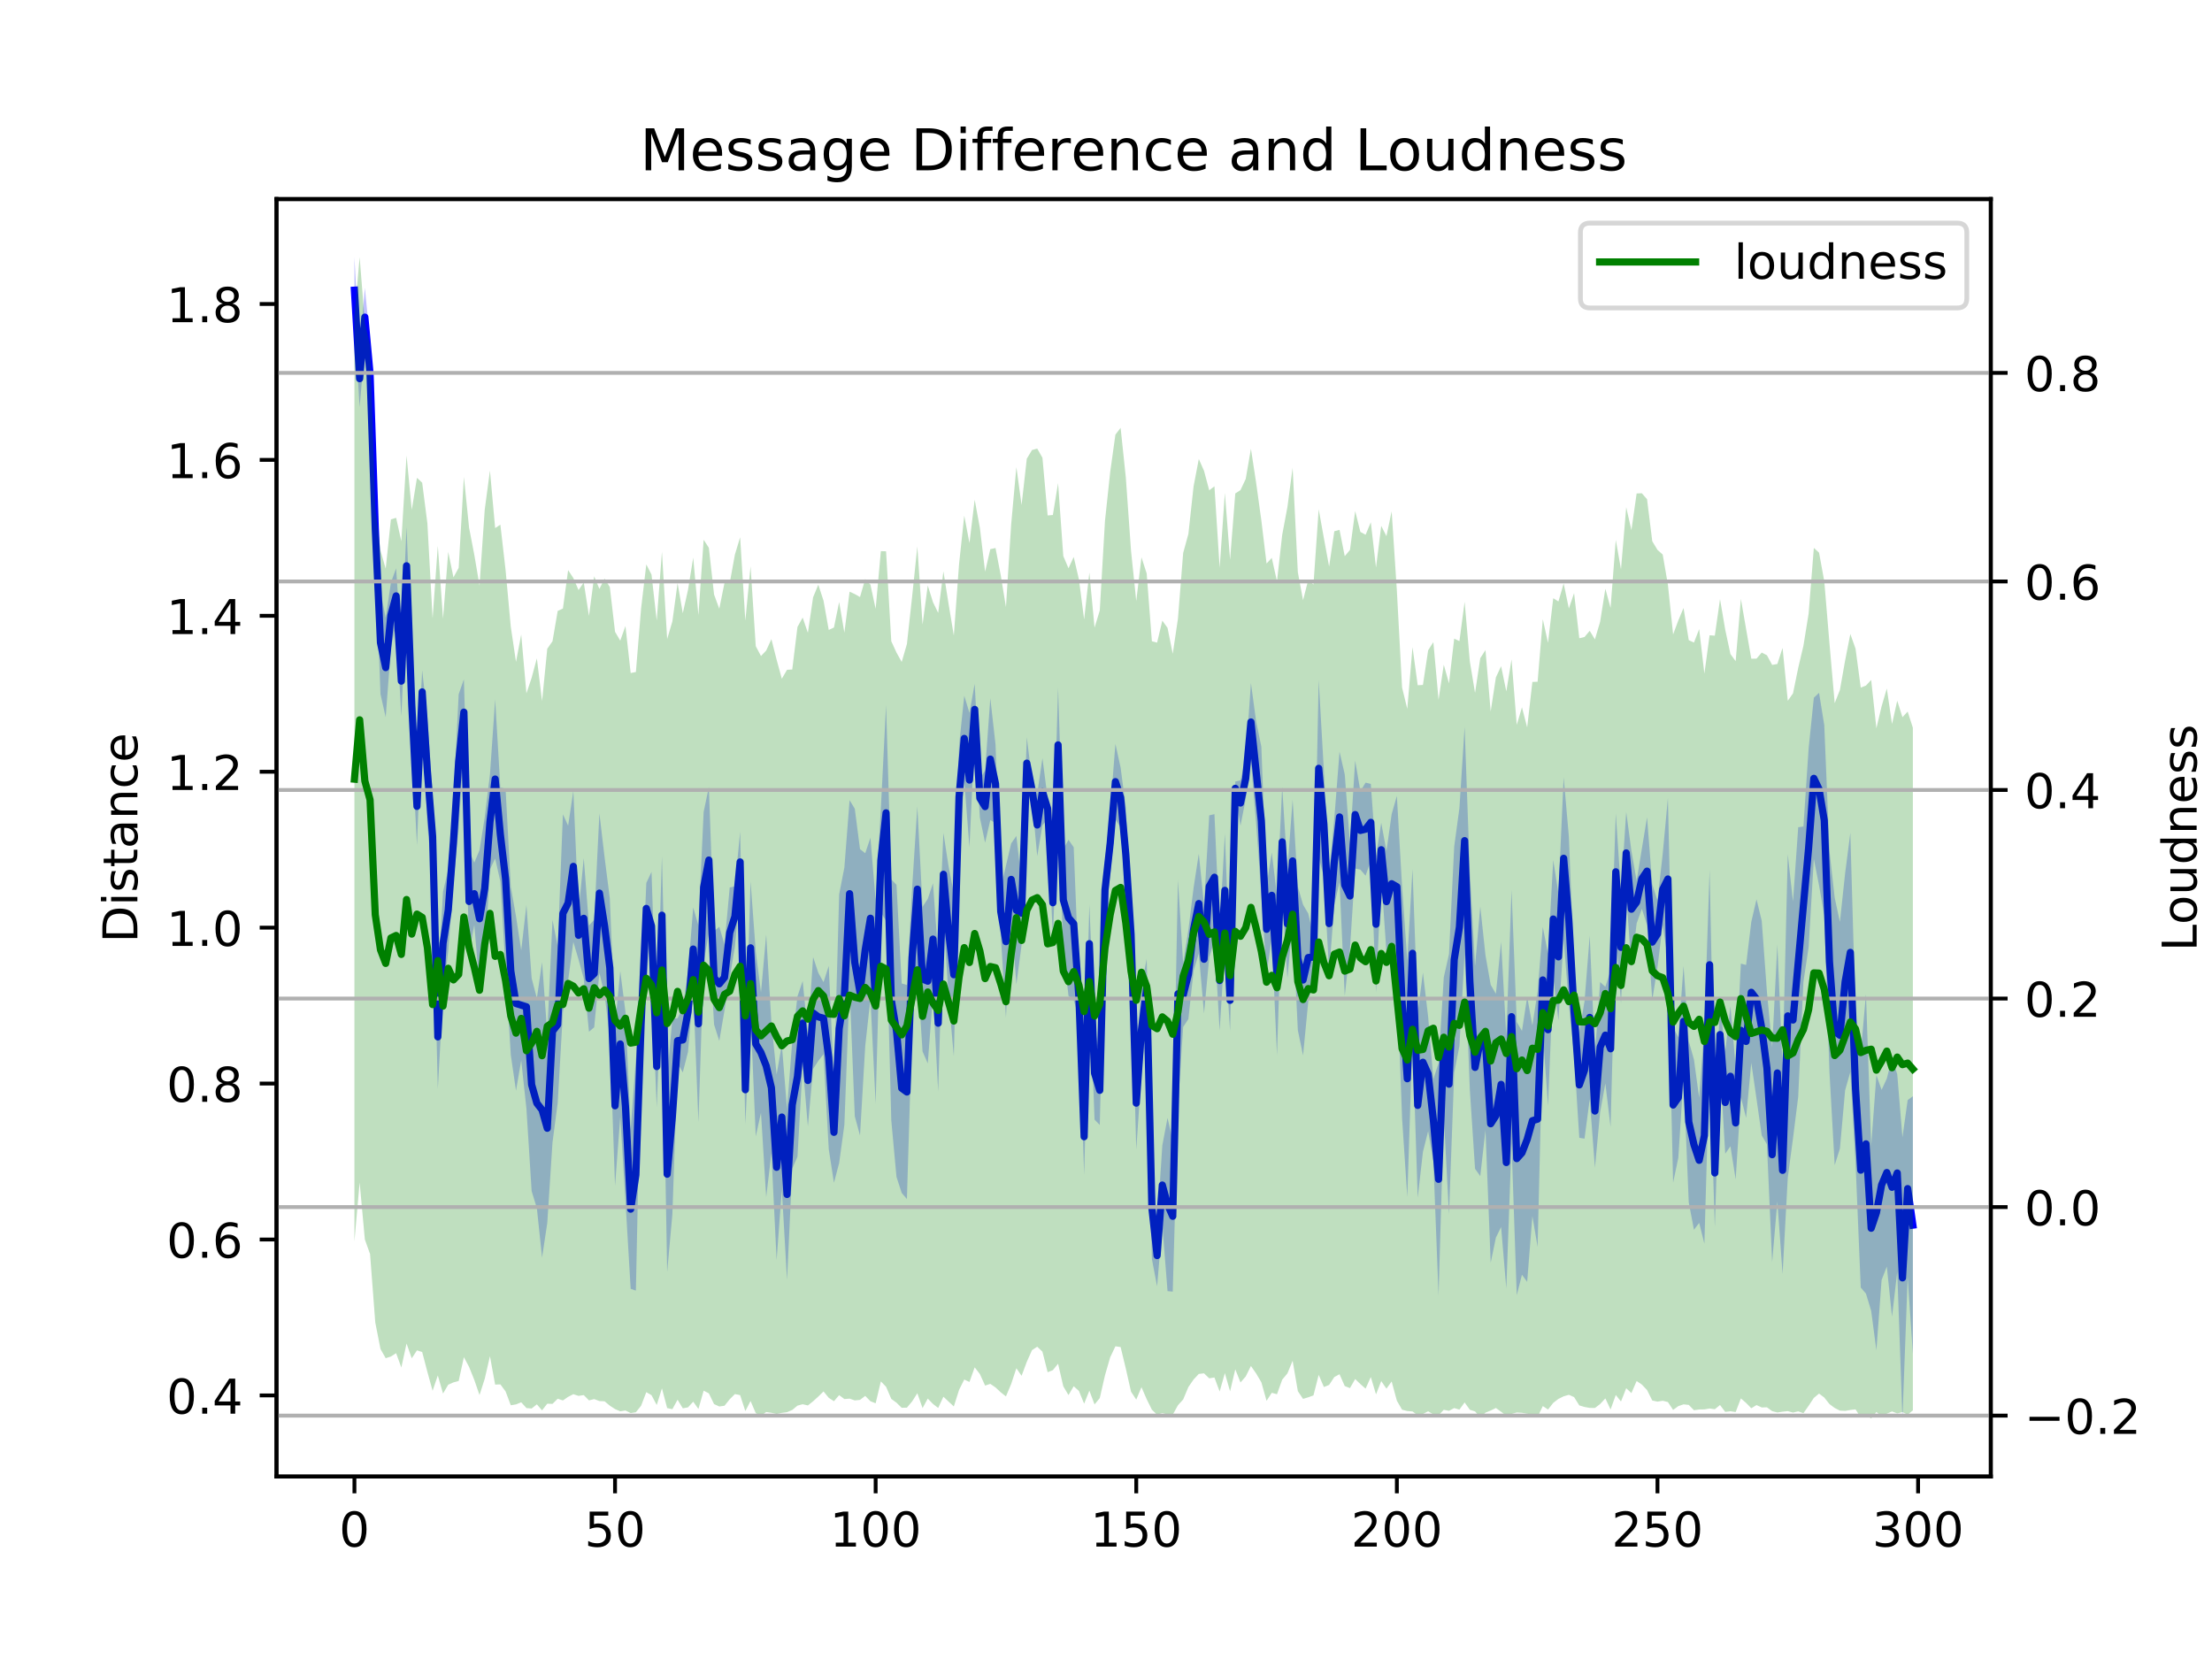 <?xml version="1.0" encoding="utf-8" standalone="no"?>
<!DOCTYPE svg PUBLIC "-//W3C//DTD SVG 1.1//EN"
  "http://www.w3.org/Graphics/SVG/1.1/DTD/svg11.dtd">
<!-- Created with matplotlib (https://matplotlib.org/) -->
<svg height="345.6pt" version="1.1" viewBox="0 0 460.8 345.6" width="460.8pt" xmlns="http://www.w3.org/2000/svg" xmlns:xlink="http://www.w3.org/1999/xlink">
 <defs>
  <style type="text/css">
*{stroke-linecap:butt;stroke-linejoin:round;}
  </style>
 </defs>
 <g id="figure_1">
  <g id="patch_1">
   <path d="M 0 345.6 
L 460.8 345.6 
L 460.8 0 
L 0 0 
z
" style="fill:#ffffff;"/>
  </g>
  <g id="axes_1">
   <g id="patch_2">
    <path d="M 57.6 307.584 
L 414.72 307.584 
L 414.72 41.472 
L 57.6 41.472 
z
" style="fill:#ffffff;"/>
   </g>
   <g id="PolyCollection_1">
    <path clip-path="url(#p6baf618e58)" d="M 73.833 53.568 
L 73.833 67.335 
L 74.919 84.807 
L 76.004 72.178 
L 77.09 84.934 
L 78.176 114.967 
L 79.262 144.61 
L 80.348 149.413 
L 81.433 135.003 
L 82.519 129.891 
L 83.605 149.176 
L 84.691 125.996 
L 85.777 155.216 
L 86.862 176.111 
L 87.948 148.655 
L 89.034 172.025 
L 90.12 182.909 
L 91.206 226.825 
L 92.291 207.282 
L 93.377 198.076 
L 94.463 183.653 
L 95.549 172.645 
L 96.635 155.198 
L 97.72 198.404 
L 98.806 192.651 
L 99.892 205.666 
L 100.978 199.87 
L 102.064 181.135 
L 103.149 178.856 
L 104.235 183.653 
L 105.321 201.948 
L 106.407 219.77 
L 107.493 227.211 
L 108.578 220.907 
L 109.664 230.946 
L 110.75 248.132 
L 111.836 251.665 
L 112.922 261.973 
L 114.007 254.767 
L 115.093 238.021 
L 116.179 229.767 
L 117.265 210.889 
L 118.351 204.242 
L 119.436 196.217 
L 120.522 199.889 
L 121.608 203.863 
L 122.694 214.926 
L 123.78 214.012 
L 124.865 202.655 
L 125.951 207.272 
L 127.037 216.04 
L 128.123 247.028 
L 129.209 232.689 
L 130.294 250.174 
L 131.38 268.489 
L 132.466 268.858 
L 133.552 217.012 
L 134.638 194.544 
L 135.723 204.188 
L 136.809 230.695 
L 137.895 203.015 
L 138.981 264.993 
L 140.067 252.965 
L 141.152 221.463 
L 142.238 223.41 
L 143.324 219.138 
L 144.41 206.379 
L 145.496 233.789 
L 146.581 200.517 
L 147.667 194.391 
L 148.753 213.422 
L 149.839 216.842 
L 150.925 210.481 
L 152.01 203.728 
L 153.096 197.197 
L 154.182 185.856 
L 155.268 234.198 
L 156.354 211.318 
L 157.439 236.727 
L 158.525 231.806 
L 159.611 249.382 
L 160.697 240.272 
L 161.783 262.49 
L 162.868 247.786 
L 163.954 266.645 
L 165.04 243.442 
L 166.126 240.96 
L 167.212 221.901 
L 168.297 234.648 
L 169.383 222.674 
L 170.469 221.008 
L 171.555 219.62 
L 172.641 239.373 
L 173.726 246.398 
L 174.812 242.279 
L 175.898 234.333 
L 176.984 205.659 
L 178.07 232.549 
L 179.155 236.541 
L 180.241 217.946 
L 181.327 208.061 
L 182.413 229.925 
L 183.499 190.096 
L 184.584 191.803 
L 185.67 233.401 
L 186.756 245.18 
L 187.842 248.519 
L 188.928 249.779 
L 190.013 213.863 
L 191.099 202.475 
L 192.185 219.043 
L 193.271 221.536 
L 194.357 207.274 
L 195.442 227.362 
L 196.528 190.775 
L 197.614 207.884 
L 198.7 220.041 
L 199.786 176.609 
L 200.871 162.717 
L 201.957 176.494 
L 203.043 153.107 
L 204.129 170.343 
L 205.215 175.546 
L 206.3 170.828 
L 207.386 171.476 
L 208.472 194.783 
L 209.558 211.973 
L 210.644 190.703 
L 211.729 205.077 
L 212.815 196.836 
L 213.901 164.363 
L 214.987 166.577 
L 216.073 178.355 
L 217.158 171.926 
L 218.244 170.617 
L 219.33 195.415 
L 220.416 167.125 
L 221.502 198.03 
L 222.587 207.455 
L 223.673 208.378 
L 224.759 211.929 
L 225.845 244.774 
L 226.931 204.746 
L 228.016 233.237 
L 229.102 234.348 
L 230.188 191.323 
L 231.274 182.478 
L 232.36 170.706 
L 233.445 172.384 
L 234.531 187.827 
L 235.617 199.888 
L 236.703 239.492 
L 237.789 223.584 
L 238.875 211.944 
L 239.96 262.282 
L 241.046 267.977 
L 242.132 255.119 
L 243.218 268.97 
L 244.304 269.071 
L 245.389 230.754 
L 246.475 213.938 
L 247.561 212.291 
L 248.647 202.245 
L 249.733 198.614 
L 250.818 211.133 
L 251.904 199.456 
L 252.99 195.889 
L 254.076 214.694 
L 255.162 197.352 
L 256.247 214.814 
L 257.333 165.637 
L 258.419 171.995 
L 259.505 166.455 
L 260.591 158.517 
L 261.676 171.538 
L 262.762 186.429 
L 263.848 202.858 
L 264.934 195.418 
L 266.02 219.827 
L 267.105 186.868 
L 268.191 203.806 
L 269.277 192.151 
L 270.363 214.606 
L 271.449 219.854 
L 272.534 208.643 
L 273.62 203.7 
L 274.706 178.498 
L 275.792 182.783 
L 276.878 202.53 
L 277.963 188.506 
L 279.049 183.783 
L 280.135 207.471 
L 281.221 197.635 
L 282.307 180.942 
L 283.392 181.157 
L 284.478 182.425 
L 285.564 179.3 
L 286.65 206.761 
L 287.736 182.643 
L 288.821 198.364 
L 289.907 198.602 
L 290.993 203.644 
L 292.079 232.975 
L 293.165 249.376 
L 294.25 216.161 
L 295.336 249.514 
L 296.422 239.968 
L 297.508 235.644 
L 298.594 241.87 
L 299.679 269.883 
L 300.765 232.453 
L 301.851 252.961 
L 302.937 223.485 
L 304.023 217.916 
L 305.108 198.818 
L 306.194 227.042 
L 307.28 243.483 
L 308.366 245.009 
L 309.452 235.399 
L 310.537 263.055 
L 311.623 257.816 
L 312.709 255.61 
L 313.795 268.438 
L 314.881 238.213 
L 315.966 269.832 
L 317.052 265.551 
L 318.138 267.033 
L 319.224 253.332 
L 320.31 259.74 
L 321.395 215.183 
L 322.481 230.357 
L 323.567 203.726 
L 324.653 212.555 
L 325.739 195.696 
L 326.824 209.216 
L 327.91 219.835 
L 328.996 237.03 
L 330.082 237.205 
L 331.168 228.987 
L 332.253 243.269 
L 333.339 231.672 
L 334.425 225.699 
L 335.511 234.775 
L 336.597 193.789 
L 337.682 209.038 
L 338.768 186.212 
L 339.854 201.537 
L 340.94 192.376 
L 342.026 189.314 
L 343.111 192.695 
L 344.197 208.31 
L 345.283 201.515 
L 346.369 192.663 
L 347.455 199.976 
L 348.54 246.372 
L 349.626 241.184 
L 350.712 224.307 
L 351.798 250.497 
L 352.884 256.194 
L 353.969 254.742 
L 355.055 259.087 
L 356.141 220.785 
L 357.227 255.668 
L 358.313 221.906 
L 359.398 240.332 
L 360.484 238.791 
L 361.57 245.693 
L 362.656 228.547 
L 363.742 232.881 
L 364.827 221.392 
L 365.913 228.905 
L 366.999 236.527 
L 368.085 238.39 
L 369.171 262.941 
L 370.256 250.283 
L 371.342 265.406 
L 372.428 245.298 
L 373.514 237.141 
L 374.6 228.501 
L 375.685 204.526 
L 376.771 197.315 
L 377.857 178.946 
L 378.943 184.47 
L 380.029 190.715 
L 381.114 223.4 
L 382.2 242.723 
L 383.286 239.282 
L 384.372 227.135 
L 385.458 223.316 
L 386.543 242.219 
L 387.629 268.218 
L 388.715 269.489 
L 389.801 273.085 
L 390.887 281.304 
L 391.972 266.64 
L 393.058 263.847 
L 394.144 274.297 
L 395.23 264.906 
L 396.316 295.488 
L 397.401 266.05 
L 398.487 282.079 
L 398.487 228.361 
L 398.487 228.361 
L 397.401 229.168 
L 396.316 236.921 
L 395.23 223.795 
L 394.144 220.368 
L 393.058 224.675 
L 391.972 227.042 
L 390.887 223.971 
L 389.801 238.642 
L 388.715 207.086 
L 387.629 219.312 
L 386.543 211.371 
L 385.458 173.486 
L 384.372 181.937 
L 383.286 192.053 
L 382.2 187.007 
L 381.114 177.281 
L 380.029 151.073 
L 378.943 144.33 
L 377.857 145.353 
L 376.771 155.887 
L 375.685 172.179 
L 374.6 172.327 
L 373.514 187.836 
L 372.428 177.959 
L 371.342 222.199 
L 370.256 196.754 
L 369.171 218.148 
L 368.085 206.622 
L 366.999 191.812 
L 365.913 187.34 
L 364.827 192.03 
L 363.742 201.016 
L 362.656 200.74 
L 361.57 222.163 
L 360.484 209.63 
L 359.398 219.002 
L 358.313 209.137 
L 357.227 233.027 
L 356.141 181.169 
L 355.055 214.015 
L 353.969 228.682 
L 352.884 220.731 
L 351.798 216.876 
L 350.712 201.238 
L 349.626 216.091 
L 348.54 214.019 
L 347.455 166.255 
L 346.369 177.908 
L 345.283 187.584 
L 344.197 184.207 
L 343.111 170.255 
L 342.026 176.82 
L 340.94 183.469 
L 339.854 177.267 
L 338.768 169.157 
L 337.682 185.668 
L 336.597 169.435 
L 335.511 202.186 
L 334.425 205.57 
L 333.339 204.576 
L 332.253 219.623 
L 331.168 194.911 
L 330.082 208.632 
L 328.996 214.989 
L 327.91 201.644 
L 326.824 174.277 
L 325.739 161.907 
L 324.653 186.101 
L 323.567 179.177 
L 322.481 198.658 
L 321.395 193.107 
L 320.31 206.524 
L 319.224 213.601 
L 318.138 207.668 
L 317.052 214.756 
L 315.966 212.882 
L 314.881 185.372 
L 313.795 215.917 
L 312.709 196.192 
L 311.623 207.032 
L 310.537 205.144 
L 309.452 199.003 
L 308.366 188.828 
L 307.28 201.233 
L 306.194 181.705 
L 305.108 151.433 
L 304.023 168.339 
L 302.937 176.341 
L 301.851 198.741 
L 300.765 203.583 
L 299.679 221.448 
L 298.594 224.803 
L 297.508 211.8 
L 296.422 202.608 
L 295.336 211.025 
L 294.25 181.018 
L 293.165 200.06 
L 292.079 184.695 
L 290.993 165.799 
L 289.907 169.592 
L 288.821 177.292 
L 287.736 171.393 
L 286.65 178.31 
L 285.564 163.32 
L 284.478 163.028 
L 283.392 164.828 
L 282.307 158.445 
L 281.221 175.677 
L 280.135 161.31 
L 279.049 156.599 
L 277.963 170.426 
L 276.878 182.269 
L 275.792 160.645 
L 274.706 141.622 
L 273.62 195.051 
L 272.534 190.303 
L 271.449 188.459 
L 270.363 184.704 
L 269.277 166.552 
L 268.191 181.133 
L 267.105 163.902 
L 266.02 186.572 
L 264.934 177.607 
L 263.848 184.311 
L 262.762 155.551 
L 261.676 150.295 
L 260.591 142.293 
L 259.505 157.911 
L 258.419 162.566 
L 257.333 162.808 
L 256.247 201.954 
L 255.162 173.607 
L 254.076 193.829 
L 252.99 169.605 
L 251.904 169.851 
L 250.818 188.514 
L 249.733 177.844 
L 248.647 184.929 
L 247.561 193.7 
L 246.475 200.68 
L 245.389 183.314 
L 244.304 237.675 
L 243.218 232.881 
L 242.132 238.616 
L 241.046 255.132 
L 239.96 240.944 
L 238.875 199.736 
L 237.789 205.499 
L 236.703 220.114 
L 235.617 189.331 
L 234.531 168.232 
L 233.445 159.91 
L 232.36 154.96 
L 231.274 168.84 
L 230.188 179.492 
L 229.102 219.911 
L 228.016 213.912 
L 226.931 188.429 
L 225.845 228.826 
L 224.759 203.692 
L 223.673 176.5 
L 222.587 174.94 
L 221.502 176.899 
L 220.416 143.23 
L 219.33 180.692 
L 218.244 166.298 
L 217.158 157.93 
L 216.073 165.359 
L 214.987 162.472 
L 213.901 153.584 
L 212.815 183.621 
L 211.729 174.151 
L 210.644 175.696 
L 209.558 180.344 
L 208.472 185.021 
L 207.386 155.087 
L 206.3 145.453 
L 205.215 160.512 
L 204.129 162.197 
L 203.043 142.453 
L 201.957 148.502 
L 200.871 144.946 
L 199.786 155.32 
L 198.7 186.067 
L 197.614 180.542 
L 196.528 173.496 
L 195.442 198.935 
L 194.357 183.993 
L 193.271 187.255 
L 192.185 188.884 
L 191.099 167.99 
L 190.013 184.933 
L 188.928 205.189 
L 187.842 204.864 
L 186.756 184.318 
L 185.67 183.193 
L 184.584 146.862 
L 183.499 168.426 
L 182.413 187.547 
L 181.327 174.516 
L 180.241 177.745 
L 179.155 176.889 
L 178.07 168.477 
L 176.984 166.684 
L 175.898 180.711 
L 174.812 186.299 
L 173.726 225.362 
L 172.641 201.22 
L 171.555 204.607 
L 170.469 202.648 
L 169.383 199.372 
L 168.297 215.512 
L 167.212 204.357 
L 166.126 207.556 
L 165.04 216.855 
L 163.954 230.997 
L 162.868 217.625 
L 161.783 223.84 
L 160.697 212.924 
L 159.611 194.693 
L 158.525 206.756 
L 157.439 198.196 
L 156.354 183.59 
L 155.268 219.82 
L 154.182 173.258 
L 153.096 184.64 
L 152.01 184.879 
L 150.925 196.746 
L 149.839 193.062 
L 148.753 193.969 
L 147.667 163.937 
L 146.581 169.156 
L 145.496 192.777 
L 144.41 189.041 
L 143.324 202.458 
L 142.238 209.859 
L 141.152 212.129 
L 140.067 212.168 
L 138.981 224.215 
L 137.895 178.291 
L 136.809 213.671 
L 135.723 181.623 
L 134.638 183.945 
L 133.552 209.62 
L 132.466 220.629 
L 131.38 235.282 
L 130.294 210.808 
L 129.209 202.275 
L 128.123 213.686 
L 127.037 187.167 
L 125.951 178.621 
L 124.865 169.448 
L 123.78 191.616 
L 122.694 192.784 
L 121.608 178.751 
L 120.522 189.789 
L 119.436 164.756 
L 118.351 172 
L 117.265 169.636 
L 116.179 197.099 
L 115.093 191.635 
L 114.007 215.299 
L 112.922 200.432 
L 111.836 207.957 
L 110.75 203.776 
L 109.664 188.518 
L 108.578 197.982 
L 107.493 190.89 
L 106.407 184.745 
L 105.321 164.289 
L 104.235 164.063 
L 103.149 145.725 
L 102.064 161.316 
L 100.978 170.27 
L 99.892 177.108 
L 98.806 179.698 
L 97.72 177.179 
L 96.635 141.513 
L 95.549 144.622 
L 94.463 167.014 
L 93.377 181.127 
L 92.291 185.748 
L 91.206 205.173 
L 90.12 165.562 
L 89.034 149.545 
L 87.948 139.617 
L 86.862 159.855 
L 85.777 138.305 
L 84.691 109.732 
L 83.605 134.6 
L 82.519 118.385 
L 81.433 121.377 
L 80.348 128.72 
L 79.262 123.161 
L 78.176 105.257 
L 77.09 70.875 
L 76.004 59.953 
L 74.919 72.959 
L 73.833 53.568 
z
" style="fill:#0000ff;fill-opacity:0.25;"/>
   </g>
   <g id="matplotlib.axis_1">
    <g id="xtick_1">
     <g id="line2d_1">
      <defs>
       <path d="M 0 0 
L 0 3.5 
" id="md48d08d455" style="stroke:#000000;stroke-width:0.8;"/>
      </defs>
      <g>
       <use style="stroke:#000000;stroke-width:0.8;" x="73.833" xlink:href="#md48d08d455" y="307.584"/>
      </g>
     </g>
     <g id="text_1">
      <!-- 0 -->
      <defs>
       <path d="M 31.781 66.406 
Q 24.172 66.406 20.328 58.906 
Q 16.5 51.422 16.5 36.375 
Q 16.5 21.391 20.328 13.891 
Q 24.172 6.391 31.781 6.391 
Q 39.453 6.391 43.281 13.891 
Q 47.125 21.391 47.125 36.375 
Q 47.125 51.422 43.281 58.906 
Q 39.453 66.406 31.781 66.406 
z
M 31.781 74.219 
Q 44.047 74.219 50.516 64.516 
Q 56.984 54.828 56.984 36.375 
Q 56.984 17.969 50.516 8.266 
Q 44.047 -1.422 31.781 -1.422 
Q 19.531 -1.422 13.062 8.266 
Q 6.594 17.969 6.594 36.375 
Q 6.594 54.828 13.062 64.516 
Q 19.531 74.219 31.781 74.219 
z
" id="DejaVuSans-48"/>
      </defs>
      <g transform="translate(70.651 322.182)scale(0.1 -0.1)">
       <use xlink:href="#DejaVuSans-48"/>
      </g>
     </g>
    </g>
    <g id="xtick_2">
     <g id="line2d_2">
      <g>
       <use style="stroke:#000000;stroke-width:0.8;" x="128.123" xlink:href="#md48d08d455" y="307.584"/>
      </g>
     </g>
     <g id="text_2">
      <!-- 50 -->
      <defs>
       <path d="M 10.797 72.906 
L 49.516 72.906 
L 49.516 64.594 
L 19.828 64.594 
L 19.828 46.734 
Q 21.969 47.469 24.109 47.828 
Q 26.266 48.188 28.422 48.188 
Q 40.625 48.188 47.75 41.5 
Q 54.891 34.812 54.891 23.391 
Q 54.891 11.625 47.562 5.094 
Q 40.234 -1.422 26.906 -1.422 
Q 22.312 -1.422 17.547 -0.641 
Q 12.797 0.141 7.719 1.703 
L 7.719 11.625 
Q 12.109 9.234 16.797 8.062 
Q 21.484 6.891 26.703 6.891 
Q 35.156 6.891 40.078 11.328 
Q 45.016 15.766 45.016 23.391 
Q 45.016 31 40.078 35.438 
Q 35.156 39.891 26.703 39.891 
Q 22.75 39.891 18.812 39.016 
Q 14.891 38.141 10.797 36.281 
z
" id="DejaVuSans-53"/>
      </defs>
      <g transform="translate(121.76 322.182)scale(0.1 -0.1)">
       <use xlink:href="#DejaVuSans-53"/>
       <use x="63.623" xlink:href="#DejaVuSans-48"/>
      </g>
     </g>
    </g>
    <g id="xtick_3">
     <g id="line2d_3">
      <g>
       <use style="stroke:#000000;stroke-width:0.8;" x="182.413" xlink:href="#md48d08d455" y="307.584"/>
      </g>
     </g>
     <g id="text_3">
      <!-- 100 -->
      <defs>
       <path d="M 12.406 8.297 
L 28.516 8.297 
L 28.516 63.922 
L 10.984 60.406 
L 10.984 69.391 
L 28.422 72.906 
L 38.281 72.906 
L 38.281 8.297 
L 54.391 8.297 
L 54.391 0 
L 12.406 0 
z
" id="DejaVuSans-49"/>
      </defs>
      <g transform="translate(172.869 322.182)scale(0.1 -0.1)">
       <use xlink:href="#DejaVuSans-49"/>
       <use x="63.623" xlink:href="#DejaVuSans-48"/>
       <use x="127.246" xlink:href="#DejaVuSans-48"/>
      </g>
     </g>
    </g>
    <g id="xtick_4">
     <g id="line2d_4">
      <g>
       <use style="stroke:#000000;stroke-width:0.8;" x="236.703" xlink:href="#md48d08d455" y="307.584"/>
      </g>
     </g>
     <g id="text_4">
      <!-- 150 -->
      <g transform="translate(227.159 322.182)scale(0.1 -0.1)">
       <use xlink:href="#DejaVuSans-49"/>
       <use x="63.623" xlink:href="#DejaVuSans-53"/>
       <use x="127.246" xlink:href="#DejaVuSans-48"/>
      </g>
     </g>
    </g>
    <g id="xtick_5">
     <g id="line2d_5">
      <g>
       <use style="stroke:#000000;stroke-width:0.8;" x="290.993" xlink:href="#md48d08d455" y="307.584"/>
      </g>
     </g>
     <g id="text_5">
      <!-- 200 -->
      <defs>
       <path d="M 19.188 8.297 
L 53.609 8.297 
L 53.609 0 
L 7.328 0 
L 7.328 8.297 
Q 12.938 14.109 22.625 23.891 
Q 32.328 33.688 34.812 36.531 
Q 39.547 41.844 41.422 45.531 
Q 43.312 49.219 43.312 52.781 
Q 43.312 58.594 39.234 62.25 
Q 35.156 65.922 28.609 65.922 
Q 23.969 65.922 18.812 64.312 
Q 13.672 62.703 7.812 59.422 
L 7.812 69.391 
Q 13.766 71.781 18.938 73 
Q 24.125 74.219 28.422 74.219 
Q 39.75 74.219 46.484 68.547 
Q 53.219 62.891 53.219 53.422 
Q 53.219 48.922 51.531 44.891 
Q 49.859 40.875 45.406 35.406 
Q 44.188 33.984 37.641 27.219 
Q 31.109 20.453 19.188 8.297 
z
" id="DejaVuSans-50"/>
      </defs>
      <g transform="translate(281.449 322.182)scale(0.1 -0.1)">
       <use xlink:href="#DejaVuSans-50"/>
       <use x="63.623" xlink:href="#DejaVuSans-48"/>
       <use x="127.246" xlink:href="#DejaVuSans-48"/>
      </g>
     </g>
    </g>
    <g id="xtick_6">
     <g id="line2d_6">
      <g>
       <use style="stroke:#000000;stroke-width:0.8;" x="345.283" xlink:href="#md48d08d455" y="307.584"/>
      </g>
     </g>
     <g id="text_6">
      <!-- 250 -->
      <g transform="translate(335.739 322.182)scale(0.1 -0.1)">
       <use xlink:href="#DejaVuSans-50"/>
       <use x="63.623" xlink:href="#DejaVuSans-53"/>
       <use x="127.246" xlink:href="#DejaVuSans-48"/>
      </g>
     </g>
    </g>
    <g id="xtick_7">
     <g id="line2d_7">
      <g>
       <use style="stroke:#000000;stroke-width:0.8;" x="399.573" xlink:href="#md48d08d455" y="307.584"/>
      </g>
     </g>
     <g id="text_7">
      <!-- 300 -->
      <defs>
       <path d="M 40.578 39.312 
Q 47.656 37.797 51.625 33 
Q 55.609 28.219 55.609 21.188 
Q 55.609 10.406 48.188 4.484 
Q 40.766 -1.422 27.094 -1.422 
Q 22.516 -1.422 17.656 -0.516 
Q 12.797 0.391 7.625 2.203 
L 7.625 11.719 
Q 11.719 9.328 16.594 8.109 
Q 21.484 6.891 26.812 6.891 
Q 36.078 6.891 40.938 10.547 
Q 45.797 14.203 45.797 21.188 
Q 45.797 27.641 41.281 31.266 
Q 36.766 34.906 28.719 34.906 
L 20.219 34.906 
L 20.219 43.016 
L 29.109 43.016 
Q 36.375 43.016 40.234 45.922 
Q 44.094 48.828 44.094 54.297 
Q 44.094 59.906 40.109 62.906 
Q 36.141 65.922 28.719 65.922 
Q 24.656 65.922 20.016 65.031 
Q 15.375 64.156 9.812 62.312 
L 9.812 71.094 
Q 15.438 72.656 20.344 73.438 
Q 25.25 74.219 29.594 74.219 
Q 40.828 74.219 47.359 69.109 
Q 53.906 64.016 53.906 55.328 
Q 53.906 49.266 50.438 45.094 
Q 46.969 40.922 40.578 39.312 
z
" id="DejaVuSans-51"/>
      </defs>
      <g transform="translate(390.029 322.182)scale(0.1 -0.1)">
       <use xlink:href="#DejaVuSans-51"/>
       <use x="63.623" xlink:href="#DejaVuSans-48"/>
       <use x="127.246" xlink:href="#DejaVuSans-48"/>
      </g>
     </g>
    </g>
   </g>
   <g id="matplotlib.axis_2">
    <g id="ytick_1">
     <g id="line2d_8">
      <defs>
       <path d="M 0 0 
L -3.5 0 
" id="m1ab57e28b8" style="stroke:#000000;stroke-width:0.8;"/>
      </defs>
      <g>
       <use style="stroke:#000000;stroke-width:0.8;" x="57.6" xlink:href="#m1ab57e28b8" y="290.69"/>
      </g>
     </g>
     <g id="text_8">
      <!-- 0.4 -->
      <defs>
       <path d="M 10.688 12.406 
L 21 12.406 
L 21 0 
L 10.688 0 
z
" id="DejaVuSans-46"/>
       <path d="M 37.797 64.312 
L 12.891 25.391 
L 37.797 25.391 
z
M 35.203 72.906 
L 47.609 72.906 
L 47.609 25.391 
L 58.016 25.391 
L 58.016 17.188 
L 47.609 17.188 
L 47.609 0 
L 37.797 0 
L 37.797 17.188 
L 4.891 17.188 
L 4.891 26.703 
z
" id="DejaVuSans-52"/>
      </defs>
      <g transform="translate(34.697 294.49)scale(0.1 -0.1)">
       <use xlink:href="#DejaVuSans-48"/>
       <use x="63.623" xlink:href="#DejaVuSans-46"/>
       <use x="95.41" xlink:href="#DejaVuSans-52"/>
      </g>
     </g>
    </g>
    <g id="ytick_2">
     <g id="line2d_9">
      <g>
       <use style="stroke:#000000;stroke-width:0.8;" x="57.6" xlink:href="#m1ab57e28b8" y="258.209"/>
      </g>
     </g>
     <g id="text_9">
      <!-- 0.6 -->
      <defs>
       <path d="M 33.016 40.375 
Q 26.375 40.375 22.484 35.828 
Q 18.609 31.297 18.609 23.391 
Q 18.609 15.531 22.484 10.953 
Q 26.375 6.391 33.016 6.391 
Q 39.656 6.391 43.531 10.953 
Q 47.406 15.531 47.406 23.391 
Q 47.406 31.297 43.531 35.828 
Q 39.656 40.375 33.016 40.375 
z
M 52.594 71.297 
L 52.594 62.312 
Q 48.875 64.062 45.094 64.984 
Q 41.312 65.922 37.594 65.922 
Q 27.828 65.922 22.672 59.328 
Q 17.531 52.734 16.797 39.406 
Q 19.672 43.656 24.016 45.922 
Q 28.375 48.188 33.594 48.188 
Q 44.578 48.188 50.953 41.516 
Q 57.328 34.859 57.328 23.391 
Q 57.328 12.156 50.688 5.359 
Q 44.047 -1.422 33.016 -1.422 
Q 20.359 -1.422 13.672 8.266 
Q 6.984 17.969 6.984 36.375 
Q 6.984 53.656 15.188 63.938 
Q 23.391 74.219 37.203 74.219 
Q 40.922 74.219 44.703 73.484 
Q 48.484 72.75 52.594 71.297 
z
" id="DejaVuSans-54"/>
      </defs>
      <g transform="translate(34.697 262.009)scale(0.1 -0.1)">
       <use xlink:href="#DejaVuSans-48"/>
       <use x="63.623" xlink:href="#DejaVuSans-46"/>
       <use x="95.41" xlink:href="#DejaVuSans-54"/>
      </g>
     </g>
    </g>
    <g id="ytick_3">
     <g id="line2d_10">
      <g>
       <use style="stroke:#000000;stroke-width:0.8;" x="57.6" xlink:href="#m1ab57e28b8" y="225.728"/>
      </g>
     </g>
     <g id="text_10">
      <!-- 0.8 -->
      <defs>
       <path d="M 31.781 34.625 
Q 24.75 34.625 20.719 30.859 
Q 16.703 27.094 16.703 20.516 
Q 16.703 13.922 20.719 10.156 
Q 24.75 6.391 31.781 6.391 
Q 38.812 6.391 42.859 10.172 
Q 46.922 13.969 46.922 20.516 
Q 46.922 27.094 42.891 30.859 
Q 38.875 34.625 31.781 34.625 
z
M 21.922 38.812 
Q 15.578 40.375 12.031 44.719 
Q 8.5 49.078 8.5 55.328 
Q 8.5 64.062 14.719 69.141 
Q 20.953 74.219 31.781 74.219 
Q 42.672 74.219 48.875 69.141 
Q 55.078 64.062 55.078 55.328 
Q 55.078 49.078 51.531 44.719 
Q 48 40.375 41.703 38.812 
Q 48.828 37.156 52.797 32.312 
Q 56.781 27.484 56.781 20.516 
Q 56.781 9.906 50.312 4.234 
Q 43.844 -1.422 31.781 -1.422 
Q 19.734 -1.422 13.25 4.234 
Q 6.781 9.906 6.781 20.516 
Q 6.781 27.484 10.781 32.312 
Q 14.797 37.156 21.922 38.812 
z
M 18.312 54.391 
Q 18.312 48.734 21.844 45.562 
Q 25.391 42.391 31.781 42.391 
Q 38.141 42.391 41.719 45.562 
Q 45.312 48.734 45.312 54.391 
Q 45.312 60.062 41.719 63.234 
Q 38.141 66.406 31.781 66.406 
Q 25.391 66.406 21.844 63.234 
Q 18.312 60.062 18.312 54.391 
z
" id="DejaVuSans-56"/>
      </defs>
      <g transform="translate(34.697 229.527)scale(0.1 -0.1)">
       <use xlink:href="#DejaVuSans-48"/>
       <use x="63.623" xlink:href="#DejaVuSans-46"/>
       <use x="95.41" xlink:href="#DejaVuSans-56"/>
      </g>
     </g>
    </g>
    <g id="ytick_4">
     <g id="line2d_11">
      <g>
       <use style="stroke:#000000;stroke-width:0.8;" x="57.6" xlink:href="#m1ab57e28b8" y="193.247"/>
      </g>
     </g>
     <g id="text_11">
      <!-- 1.0 -->
      <g transform="translate(34.697 197.046)scale(0.1 -0.1)">
       <use xlink:href="#DejaVuSans-49"/>
       <use x="63.623" xlink:href="#DejaVuSans-46"/>
       <use x="95.41" xlink:href="#DejaVuSans-48"/>
      </g>
     </g>
    </g>
    <g id="ytick_5">
     <g id="line2d_12">
      <g>
       <use style="stroke:#000000;stroke-width:0.8;" x="57.6" xlink:href="#m1ab57e28b8" y="160.766"/>
      </g>
     </g>
     <g id="text_12">
      <!-- 1.2 -->
      <g transform="translate(34.697 164.565)scale(0.1 -0.1)">
       <use xlink:href="#DejaVuSans-49"/>
       <use x="63.623" xlink:href="#DejaVuSans-46"/>
       <use x="95.41" xlink:href="#DejaVuSans-50"/>
      </g>
     </g>
    </g>
    <g id="ytick_6">
     <g id="line2d_13">
      <g>
       <use style="stroke:#000000;stroke-width:0.8;" x="57.6" xlink:href="#m1ab57e28b8" y="128.285"/>
      </g>
     </g>
     <g id="text_13">
      <!-- 1.4 -->
      <g transform="translate(34.697 132.084)scale(0.1 -0.1)">
       <use xlink:href="#DejaVuSans-49"/>
       <use x="63.623" xlink:href="#DejaVuSans-46"/>
       <use x="95.41" xlink:href="#DejaVuSans-52"/>
      </g>
     </g>
    </g>
    <g id="ytick_7">
     <g id="line2d_14">
      <g>
       <use style="stroke:#000000;stroke-width:0.8;" x="57.6" xlink:href="#m1ab57e28b8" y="95.804"/>
      </g>
     </g>
     <g id="text_14">
      <!-- 1.6 -->
      <g transform="translate(34.697 99.603)scale(0.1 -0.1)">
       <use xlink:href="#DejaVuSans-49"/>
       <use x="63.623" xlink:href="#DejaVuSans-46"/>
       <use x="95.41" xlink:href="#DejaVuSans-54"/>
      </g>
     </g>
    </g>
    <g id="ytick_8">
     <g id="line2d_15">
      <g>
       <use style="stroke:#000000;stroke-width:0.8;" x="57.6" xlink:href="#m1ab57e28b8" y="63.323"/>
      </g>
     </g>
     <g id="text_15">
      <!-- 1.8 -->
      <g transform="translate(34.697 67.122)scale(0.1 -0.1)">
       <use xlink:href="#DejaVuSans-49"/>
       <use x="63.623" xlink:href="#DejaVuSans-46"/>
       <use x="95.41" xlink:href="#DejaVuSans-56"/>
      </g>
     </g>
    </g>
    <g id="text_16">
     <!-- Distance -->
     <defs>
      <path d="M 19.672 64.797 
L 19.672 8.109 
L 31.594 8.109 
Q 46.688 8.109 53.688 14.938 
Q 60.688 21.781 60.688 36.531 
Q 60.688 51.172 53.688 57.984 
Q 46.688 64.797 31.594 64.797 
z
M 9.812 72.906 
L 30.078 72.906 
Q 51.266 72.906 61.172 64.094 
Q 71.094 55.281 71.094 36.531 
Q 71.094 17.672 61.125 8.828 
Q 51.172 0 30.078 0 
L 9.812 0 
z
" id="DejaVuSans-68"/>
      <path d="M 9.422 54.688 
L 18.406 54.688 
L 18.406 0 
L 9.422 0 
z
M 9.422 75.984 
L 18.406 75.984 
L 18.406 64.594 
L 9.422 64.594 
z
" id="DejaVuSans-105"/>
      <path d="M 44.281 53.078 
L 44.281 44.578 
Q 40.484 46.531 36.375 47.5 
Q 32.281 48.484 27.875 48.484 
Q 21.188 48.484 17.844 46.438 
Q 14.5 44.391 14.5 40.281 
Q 14.5 37.156 16.891 35.375 
Q 19.281 33.594 26.516 31.984 
L 29.594 31.297 
Q 39.156 29.25 43.188 25.516 
Q 47.219 21.781 47.219 15.094 
Q 47.219 7.469 41.188 3.016 
Q 35.156 -1.422 24.609 -1.422 
Q 20.219 -1.422 15.453 -0.562 
Q 10.688 0.297 5.422 2 
L 5.422 11.281 
Q 10.406 8.688 15.234 7.391 
Q 20.062 6.109 24.812 6.109 
Q 31.156 6.109 34.562 8.281 
Q 37.984 10.453 37.984 14.406 
Q 37.984 18.062 35.516 20.016 
Q 33.062 21.969 24.703 23.781 
L 21.578 24.516 
Q 13.234 26.266 9.516 29.906 
Q 5.812 33.547 5.812 39.891 
Q 5.812 47.609 11.281 51.797 
Q 16.75 56 26.812 56 
Q 31.781 56 36.172 55.266 
Q 40.578 54.547 44.281 53.078 
z
" id="DejaVuSans-115"/>
      <path d="M 18.312 70.219 
L 18.312 54.688 
L 36.812 54.688 
L 36.812 47.703 
L 18.312 47.703 
L 18.312 18.016 
Q 18.312 11.328 20.141 9.422 
Q 21.969 7.516 27.594 7.516 
L 36.812 7.516 
L 36.812 0 
L 27.594 0 
Q 17.188 0 13.234 3.875 
Q 9.281 7.766 9.281 18.016 
L 9.281 47.703 
L 2.688 47.703 
L 2.688 54.688 
L 9.281 54.688 
L 9.281 70.219 
z
" id="DejaVuSans-116"/>
      <path d="M 34.281 27.484 
Q 23.391 27.484 19.188 25 
Q 14.984 22.516 14.984 16.5 
Q 14.984 11.719 18.141 8.906 
Q 21.297 6.109 26.703 6.109 
Q 34.188 6.109 38.703 11.406 
Q 43.219 16.703 43.219 25.484 
L 43.219 27.484 
z
M 52.203 31.203 
L 52.203 0 
L 43.219 0 
L 43.219 8.297 
Q 40.141 3.328 35.547 0.953 
Q 30.953 -1.422 24.312 -1.422 
Q 15.922 -1.422 10.953 3.297 
Q 6 8.016 6 15.922 
Q 6 25.141 12.172 29.828 
Q 18.359 34.516 30.609 34.516 
L 43.219 34.516 
L 43.219 35.406 
Q 43.219 41.609 39.141 45 
Q 35.062 48.391 27.688 48.391 
Q 23 48.391 18.547 47.266 
Q 14.109 46.141 10.016 43.891 
L 10.016 52.203 
Q 14.938 54.109 19.578 55.047 
Q 24.219 56 28.609 56 
Q 40.484 56 46.344 49.844 
Q 52.203 43.703 52.203 31.203 
z
" id="DejaVuSans-97"/>
      <path d="M 54.891 33.016 
L 54.891 0 
L 45.906 0 
L 45.906 32.719 
Q 45.906 40.484 42.875 44.328 
Q 39.844 48.188 33.797 48.188 
Q 26.516 48.188 22.312 43.547 
Q 18.109 38.922 18.109 30.906 
L 18.109 0 
L 9.078 0 
L 9.078 54.688 
L 18.109 54.688 
L 18.109 46.188 
Q 21.344 51.125 25.703 53.562 
Q 30.078 56 35.797 56 
Q 45.219 56 50.047 50.172 
Q 54.891 44.344 54.891 33.016 
z
" id="DejaVuSans-110"/>
      <path d="M 48.781 52.594 
L 48.781 44.188 
Q 44.969 46.297 41.141 47.344 
Q 37.312 48.391 33.406 48.391 
Q 24.656 48.391 19.812 42.844 
Q 14.984 37.312 14.984 27.297 
Q 14.984 17.281 19.812 11.734 
Q 24.656 6.203 33.406 6.203 
Q 37.312 6.203 41.141 7.25 
Q 44.969 8.297 48.781 10.406 
L 48.781 2.094 
Q 45.016 0.344 40.984 -0.531 
Q 36.969 -1.422 32.422 -1.422 
Q 20.062 -1.422 12.781 6.344 
Q 5.516 14.109 5.516 27.297 
Q 5.516 40.672 12.859 48.328 
Q 20.219 56 33.016 56 
Q 37.156 56 41.109 55.141 
Q 45.062 54.297 48.781 52.594 
z
" id="DejaVuSans-99"/>
      <path d="M 56.203 29.594 
L 56.203 25.203 
L 14.891 25.203 
Q 15.484 15.922 20.484 11.062 
Q 25.484 6.203 34.422 6.203 
Q 39.594 6.203 44.453 7.469 
Q 49.312 8.734 54.109 11.281 
L 54.109 2.781 
Q 49.266 0.734 44.188 -0.344 
Q 39.109 -1.422 33.891 -1.422 
Q 20.797 -1.422 13.156 6.188 
Q 5.516 13.812 5.516 26.812 
Q 5.516 40.234 12.766 48.109 
Q 20.016 56 32.328 56 
Q 43.359 56 49.781 48.891 
Q 56.203 41.797 56.203 29.594 
z
M 47.219 32.234 
Q 47.125 39.594 43.094 43.984 
Q 39.062 48.391 32.422 48.391 
Q 24.906 48.391 20.391 44.141 
Q 15.875 39.891 15.188 32.172 
z
" id="DejaVuSans-101"/>
     </defs>
     <g transform="translate(28.617 196.391)rotate(-90)scale(0.1 -0.1)">
      <use xlink:href="#DejaVuSans-68"/>
      <use x="77.002" xlink:href="#DejaVuSans-105"/>
      <use x="104.785" xlink:href="#DejaVuSans-115"/>
      <use x="156.885" xlink:href="#DejaVuSans-116"/>
      <use x="196.094" xlink:href="#DejaVuSans-97"/>
      <use x="257.373" xlink:href="#DejaVuSans-110"/>
      <use x="320.752" xlink:href="#DejaVuSans-99"/>
      <use x="375.732" xlink:href="#DejaVuSans-101"/>
     </g>
    </g>
   </g>
   <g id="line2d_16">
    <path clip-path="url(#p6baf618e58)" d="M 73.833 60.451 
L 74.919 78.883 
L 76.004 66.065 
L 77.09 77.905 
L 78.176 110.112 
L 79.262 133.886 
L 80.348 139.067 
L 81.433 128.19 
L 82.519 124.138 
L 83.605 141.888 
L 84.691 117.864 
L 85.777 146.76 
L 86.862 167.983 
L 87.948 144.136 
L 89.034 160.785 
L 90.12 174.236 
L 91.206 215.999 
L 92.291 196.515 
L 93.377 189.602 
L 94.463 175.334 
L 95.549 158.634 
L 96.635 148.355 
L 97.72 187.791 
L 98.806 186.175 
L 99.892 191.387 
L 100.978 185.07 
L 102.064 171.226 
L 103.149 162.29 
L 104.235 173.858 
L 105.321 183.119 
L 106.407 202.257 
L 107.493 209.05 
L 109.664 209.732 
L 110.75 225.954 
L 111.836 229.811 
L 112.922 231.203 
L 114.007 235.033 
L 115.093 214.828 
L 116.179 213.433 
L 117.265 190.263 
L 118.351 188.121 
L 119.436 180.486 
L 120.522 194.839 
L 121.608 191.307 
L 122.694 203.855 
L 123.78 202.814 
L 124.865 186.052 
L 125.951 192.946 
L 127.037 201.603 
L 128.123 230.357 
L 129.209 217.482 
L 130.294 230.491 
L 131.38 251.885 
L 132.466 244.744 
L 133.552 213.316 
L 134.638 189.245 
L 135.723 192.906 
L 136.809 222.183 
L 137.895 190.653 
L 138.981 244.604 
L 140.067 232.567 
L 141.152 216.796 
L 142.238 216.635 
L 143.324 210.798 
L 144.41 197.71 
L 145.496 213.283 
L 146.581 184.837 
L 147.667 179.164 
L 148.753 203.696 
L 149.839 204.952 
L 150.925 203.613 
L 152.01 194.303 
L 153.096 190.918 
L 154.182 179.557 
L 155.268 227.009 
L 156.354 197.454 
L 157.439 217.461 
L 158.525 219.281 
L 159.611 222.038 
L 160.697 226.598 
L 161.783 243.165 
L 162.868 232.706 
L 163.954 248.821 
L 165.04 230.149 
L 166.126 224.258 
L 167.212 213.129 
L 168.297 225.08 
L 169.383 211.023 
L 170.469 211.828 
L 171.555 212.114 
L 172.641 220.297 
L 173.726 235.88 
L 174.812 214.289 
L 175.898 207.522 
L 176.984 186.172 
L 178.07 200.513 
L 179.155 206.715 
L 180.241 197.846 
L 181.327 191.288 
L 182.413 208.736 
L 183.499 179.261 
L 184.584 169.333 
L 185.67 208.297 
L 186.756 214.749 
L 187.842 226.691 
L 188.928 227.484 
L 190.013 199.398 
L 191.099 185.232 
L 192.185 203.963 
L 193.271 204.396 
L 194.357 195.634 
L 195.442 213.149 
L 196.528 182.135 
L 197.614 194.213 
L 198.7 203.054 
L 199.786 165.964 
L 200.871 153.831 
L 201.957 162.498 
L 203.043 147.78 
L 204.129 166.27 
L 205.215 168.029 
L 206.3 158.14 
L 207.386 163.282 
L 208.472 189.902 
L 209.558 196.158 
L 210.644 183.199 
L 211.729 189.614 
L 212.815 190.229 
L 213.901 158.973 
L 214.987 164.525 
L 216.073 171.857 
L 217.158 164.928 
L 218.244 168.457 
L 219.33 188.053 
L 220.416 155.177 
L 221.502 187.465 
L 222.587 191.198 
L 223.673 192.439 
L 224.759 207.811 
L 225.845 236.8 
L 226.931 196.587 
L 228.016 223.575 
L 229.102 227.13 
L 230.188 185.408 
L 231.274 175.659 
L 232.36 162.833 
L 233.445 166.147 
L 234.531 178.029 
L 235.617 194.609 
L 236.703 229.803 
L 237.789 214.542 
L 238.875 205.84 
L 239.96 251.613 
L 241.046 261.555 
L 242.132 246.868 
L 243.218 250.926 
L 244.304 253.373 
L 245.389 207.034 
L 246.475 207.309 
L 247.561 202.995 
L 248.647 193.587 
L 249.733 188.229 
L 250.818 199.823 
L 251.904 184.653 
L 252.99 182.747 
L 254.076 204.262 
L 255.162 185.479 
L 256.247 208.384 
L 257.333 164.222 
L 258.419 167.28 
L 259.505 162.183 
L 260.591 150.405 
L 262.762 170.99 
L 263.848 193.584 
L 264.934 186.512 
L 266.02 203.199 
L 267.105 175.385 
L 268.191 192.47 
L 269.277 179.352 
L 270.363 199.655 
L 271.449 204.156 
L 272.534 199.473 
L 273.62 199.375 
L 274.706 160.06 
L 275.792 171.714 
L 276.878 192.4 
L 277.963 179.466 
L 279.049 170.191 
L 280.135 184.391 
L 281.221 186.656 
L 282.307 169.693 
L 283.392 172.992 
L 284.478 172.726 
L 285.564 171.31 
L 286.65 192.536 
L 287.736 177.018 
L 288.821 187.828 
L 289.907 184.097 
L 290.993 184.722 
L 292.079 208.835 
L 293.165 224.718 
L 294.25 198.589 
L 295.336 230.27 
L 296.422 221.288 
L 297.508 223.722 
L 298.594 233.336 
L 299.679 245.666 
L 300.765 218.018 
L 301.851 225.851 
L 302.937 199.913 
L 304.023 193.128 
L 305.108 175.125 
L 306.194 204.373 
L 307.28 222.358 
L 308.366 216.919 
L 309.452 217.201 
L 310.537 234.099 
L 311.623 232.424 
L 312.709 225.901 
L 313.795 242.178 
L 314.881 211.793 
L 315.966 241.357 
L 317.052 240.153 
L 318.138 237.351 
L 319.224 233.466 
L 320.31 233.132 
L 321.395 204.145 
L 322.481 214.508 
L 323.567 191.451 
L 324.653 199.328 
L 325.739 178.801 
L 326.824 191.747 
L 327.91 210.74 
L 328.996 226.01 
L 330.082 222.919 
L 331.168 211.949 
L 332.253 231.446 
L 333.339 218.124 
L 334.425 215.635 
L 335.511 218.48 
L 336.597 181.612 
L 337.682 197.353 
L 338.768 177.684 
L 339.854 189.402 
L 340.94 187.922 
L 342.026 183.067 
L 343.111 181.475 
L 344.197 196.258 
L 345.283 194.55 
L 346.369 185.285 
L 347.455 183.115 
L 348.54 230.195 
L 349.626 228.638 
L 350.712 212.773 
L 351.798 233.686 
L 352.884 238.463 
L 353.969 241.712 
L 355.055 236.551 
L 356.141 200.977 
L 357.227 244.348 
L 358.313 215.521 
L 359.398 229.667 
L 360.484 224.211 
L 361.57 233.928 
L 362.656 214.644 
L 363.742 216.948 
L 364.827 206.711 
L 365.913 208.123 
L 366.999 214.17 
L 368.085 222.506 
L 369.171 240.545 
L 370.256 223.519 
L 371.342 243.802 
L 372.428 211.629 
L 373.514 212.489 
L 376.771 176.601 
L 377.857 162.149 
L 378.943 164.4 
L 380.029 170.894 
L 381.114 200.34 
L 382.2 214.865 
L 383.286 215.667 
L 384.372 204.536 
L 385.458 198.401 
L 386.543 226.795 
L 387.629 243.765 
L 388.715 238.287 
L 389.801 255.863 
L 390.887 252.637 
L 391.972 246.841 
L 393.058 244.261 
L 394.144 247.332 
L 395.23 244.35 
L 396.316 266.204 
L 397.401 247.609 
L 398.487 255.22 
L 398.487 255.22 
" style="fill:none;stroke:#0000ff;stroke-linecap:square;stroke-width:1.5;"/>
   </g>
   <g id="patch_3">
    <path d="M 57.6 307.584 
L 57.6 41.472 
" style="fill:none;stroke:#000000;stroke-linecap:square;stroke-linejoin:miter;stroke-width:0.8;"/>
   </g>
   <g id="patch_4">
    <path d="M 414.72 307.584 
L 414.72 41.472 
" style="fill:none;stroke:#000000;stroke-linecap:square;stroke-linejoin:miter;stroke-width:0.8;"/>
   </g>
   <g id="patch_5">
    <path d="M 57.6 307.584 
L 414.72 307.584 
" style="fill:none;stroke:#000000;stroke-linecap:square;stroke-linejoin:miter;stroke-width:0.8;"/>
   </g>
   <g id="patch_6">
    <path d="M 57.6 41.472 
L 414.72 41.472 
" style="fill:none;stroke:#000000;stroke-linecap:square;stroke-linejoin:miter;stroke-width:0.8;"/>
   </g>
  </g>
  <g id="axes_2">
   <g id="PolyCollection_2">
    <path clip-path="url(#p6baf618e58)" d="M 73.833 66.007 
L 73.833 258.614 
L 74.919 246.34 
L 76.004 258.198 
L 77.09 261.234 
L 78.176 275.493 
L 79.262 281.022 
L 80.348 282.936 
L 81.433 282.589 
L 82.519 281.89 
L 83.605 284.875 
L 84.691 279.883 
L 85.777 282.959 
L 86.862 281.309 
L 87.948 281.651 
L 89.034 285.795 
L 90.12 289.729 
L 91.206 286.528 
L 92.291 290.294 
L 93.377 288.455 
L 94.463 287.978 
L 95.549 287.689 
L 96.635 282.723 
L 97.72 284.757 
L 98.806 287.461 
L 99.892 290.614 
L 100.978 287.234 
L 102.064 282.522 
L 103.149 288.438 
L 104.235 288.39 
L 105.321 289.854 
L 106.407 292.743 
L 107.493 292.561 
L 108.578 292.12 
L 109.664 293.324 
L 110.75 293.416 
L 111.836 292.552 
L 112.922 293.801 
L 114.007 292.412 
L 115.093 292.454 
L 116.179 291.381 
L 117.265 291.741 
L 118.351 290.989 
L 119.436 290.435 
L 120.522 290.784 
L 121.608 290.622 
L 122.694 291.726 
L 123.78 291.455 
L 124.865 291.864 
L 125.951 291.92 
L 127.037 292.825 
L 128.123 293.536 
L 129.209 294.004 
L 130.294 293.826 
L 131.38 294.372 
L 132.466 294.196 
L 133.552 292.844 
L 134.638 290.009 
L 135.723 290.645 
L 136.809 292.689 
L 137.895 289.218 
L 138.981 293.325 
L 140.067 293.557 
L 141.152 291.586 
L 142.238 293.375 
L 143.324 293.181 
L 144.41 291.994 
L 145.496 293.518 
L 146.581 289.7 
L 147.667 290.256 
L 148.753 292.501 
L 149.839 292.994 
L 150.925 292.843 
L 152.01 291.497 
L 153.096 290.409 
L 154.182 290.629 
L 155.268 293.953 
L 156.354 291.851 
L 157.439 294.383 
L 158.525 294.936 
L 159.611 294.147 
L 160.697 294.309 
L 161.783 294.554 
L 162.868 294.332 
L 163.954 294.185 
L 165.04 293.719 
L 166.126 292.818 
L 167.212 292.522 
L 168.297 292.783 
L 169.383 291.912 
L 170.469 290.928 
L 171.555 289.858 
L 172.641 291.185 
L 173.726 291.898 
L 174.812 290.633 
L 175.898 291.447 
L 176.984 291.361 
L 178.07 291.731 
L 179.155 291.622 
L 180.241 290.791 
L 181.327 291.904 
L 182.413 292.327 
L 183.499 287.77 
L 184.584 288.889 
L 185.67 291.414 
L 186.756 292.209 
L 187.842 293.273 
L 188.928 293.236 
L 190.013 291.942 
L 191.099 290.235 
L 192.185 293.335 
L 193.271 291.344 
L 194.357 292.469 
L 195.442 293.304 
L 196.528 290.961 
L 197.614 291.981 
L 198.7 292.994 
L 199.786 289.555 
L 200.871 287.38 
L 201.957 287.892 
L 203.043 284.839 
L 204.129 286.243 
L 205.215 288.64 
L 206.3 288.284 
L 207.386 289.031 
L 208.472 290.039 
L 209.558 290.897 
L 210.644 288.311 
L 211.729 285.032 
L 212.815 286.607 
L 213.901 283.69 
L 214.987 281.262 
L 216.073 280.548 
L 217.158 281.582 
L 218.244 285.858 
L 219.33 285.429 
L 220.416 284.082 
L 221.502 288.791 
L 222.587 290.621 
L 223.673 288.777 
L 224.759 289.761 
L 225.845 292.411 
L 226.931 289.702 
L 228.016 292.565 
L 229.102 291.252 
L 230.188 286.499 
L 231.274 282.747 
L 232.36 280.459 
L 233.445 280.612 
L 234.531 285.117 
L 235.617 289.916 
L 236.703 291.563 
L 237.789 288.97 
L 238.875 291.475 
L 239.96 293.67 
L 241.046 294.719 
L 242.132 294.372 
L 243.218 294.647 
L 244.304 294.703 
L 245.389 292.734 
L 246.475 291.539 
L 247.561 288.947 
L 248.647 287.376 
L 249.733 286.213 
L 250.818 286.09 
L 251.904 287.132 
L 252.99 286.948 
L 254.076 289.879 
L 255.162 286.046 
L 256.247 289.847 
L 257.333 285.254 
L 258.419 287.99 
L 259.505 286.743 
L 260.591 284.556 
L 261.676 286.117 
L 262.762 287.96 
L 263.848 291.818 
L 264.934 290.143 
L 266.02 290.444 
L 267.105 287.414 
L 268.191 286.109 
L 269.277 283.468 
L 270.363 289.799 
L 271.449 291.411 
L 272.534 291.084 
L 273.62 290.684 
L 274.706 286.407 
L 275.792 288.943 
L 276.878 288.508 
L 277.963 286.863 
L 279.049 286.278 
L 280.135 288.74 
L 281.221 289.168 
L 282.307 287.282 
L 283.392 288.327 
L 284.478 289.278 
L 285.564 286.862 
L 286.65 290.476 
L 287.736 287.703 
L 288.821 289.284 
L 289.907 287.785 
L 290.993 291.794 
L 292.079 293.665 
L 293.165 293.944 
L 294.25 294.031 
L 295.336 294.824 
L 296.422 294.56 
L 297.508 293.999 
L 298.594 294.641 
L 299.679 294.824 
L 300.765 293.682 
L 301.851 293.904 
L 302.937 293.324 
L 304.023 293.647 
L 305.108 292.152 
L 306.194 293.677 
L 307.28 294.03 
L 308.366 295.263 
L 309.452 294.28 
L 310.537 293.842 
L 311.623 293.31 
L 312.709 294.099 
L 313.795 294.914 
L 314.881 294.546 
L 315.966 294.25 
L 317.052 294.308 
L 318.138 294.506 
L 319.224 294.662 
L 320.31 295.164 
L 321.395 292.907 
L 322.481 293.63 
L 323.567 292.245 
L 324.653 291.411 
L 325.739 290.879 
L 326.824 290.56 
L 327.91 291.04 
L 328.996 292.767 
L 330.082 293.098 
L 331.168 293.289 
L 332.253 293.308 
L 333.339 292.483 
L 334.425 291.311 
L 335.511 293.626 
L 336.597 290.605 
L 337.682 291.963 
L 338.768 289.19 
L 339.854 290.203 
L 340.94 287.693 
L 342.026 288.428 
L 343.111 289.57 
L 344.197 291.749 
L 345.283 291.983 
L 346.369 291.802 
L 347.455 292.073 
L 348.54 293.712 
L 349.626 292.922 
L 350.712 292.549 
L 351.798 292.667 
L 352.884 293.778 
L 353.969 293.618 
L 355.055 293.598 
L 356.141 293.416 
L 357.227 293.566 
L 358.313 292.691 
L 359.398 294.127 
L 360.484 293.989 
L 361.57 294.158 
L 362.656 291.312 
L 363.742 292.252 
L 364.827 293.365 
L 365.913 292.702 
L 366.999 293.199 
L 368.085 293.169 
L 369.171 293.969 
L 370.256 294.243 
L 371.342 294.085 
L 372.428 293.963 
L 373.514 294.27 
L 374.6 294.007 
L 375.685 294.394 
L 376.771 292.847 
L 377.857 291.209 
L 378.943 290.307 
L 380.029 291.13 
L 381.114 292.498 
L 382.2 293.305 
L 383.286 293.859 
L 384.372 293.917 
L 385.458 293.721 
L 386.543 293.598 
L 387.629 295.301 
L 388.715 294.777 
L 389.801 295.488 
L 390.887 294.151 
L 391.972 295.014 
L 393.058 294.497 
L 394.144 294.03 
L 395.23 294.449 
L 396.316 294.165 
L 397.401 294.693 
L 398.487 293.807 
L 398.487 151.611 
L 398.487 151.611 
L 397.401 148.233 
L 396.316 149.409 
L 395.23 145.967 
L 394.144 150.832 
L 393.058 143.428 
L 391.972 147.14 
L 390.887 151.716 
L 389.801 141.644 
L 388.715 142.814 
L 387.629 143.238 
L 386.543 135.128 
L 385.458 132.072 
L 384.372 137.597 
L 383.286 143.736 
L 382.2 146.475 
L 381.114 134.054 
L 380.029 121.071 
L 378.943 115.132 
L 377.857 114.136 
L 376.771 127.807 
L 375.685 134.532 
L 374.6 139.137 
L 373.514 144.437 
L 372.428 145.99 
L 371.342 134.963 
L 370.256 138.317 
L 369.171 138.513 
L 368.085 136.505 
L 366.999 135.935 
L 365.913 137.204 
L 364.827 137.221 
L 363.742 131.027 
L 362.656 124.757 
L 361.57 137.733 
L 360.484 136.252 
L 359.398 131.18 
L 358.313 124.805 
L 357.227 132.422 
L 356.141 132.338 
L 355.055 140.337 
L 353.969 131.058 
L 352.884 133.855 
L 351.798 133.357 
L 350.712 126.651 
L 349.626 129.246 
L 348.54 132.158 
L 347.455 121.795 
L 346.369 115.519 
L 345.283 114.551 
L 344.197 112.747 
L 343.111 103.999 
L 342.026 102.755 
L 340.94 102.796 
L 339.854 110.439 
L 338.768 105.675 
L 337.682 118.619 
L 336.597 112.483 
L 335.511 126.644 
L 334.425 122.647 
L 333.339 129.509 
L 332.253 133.193 
L 331.168 131.405 
L 330.082 132.699 
L 328.996 132.956 
L 327.91 123.56 
L 326.824 126.76 
L 325.739 121.546 
L 324.653 125.29 
L 323.567 124.618 
L 322.481 133.91 
L 321.395 128.997 
L 320.31 142.019 
L 319.224 142.059 
L 318.138 151.536 
L 317.052 147.346 
L 315.966 151.009 
L 314.881 137.35 
L 313.795 144.028 
L 312.709 138.788 
L 311.623 141.106 
L 310.537 148.214 
L 309.452 135.421 
L 308.366 137.111 
L 307.28 144.348 
L 306.194 137.789 
L 305.108 125.369 
L 304.023 133.556 
L 302.937 133.035 
L 301.851 142.353 
L 300.765 138.466 
L 299.679 145.782 
L 298.594 133.766 
L 297.508 135.468 
L 296.422 142.683 
L 295.336 142.75 
L 294.25 134.81 
L 293.165 147.682 
L 292.079 143.232 
L 290.993 123.035 
L 289.907 106.51 
L 288.821 111.688 
L 287.736 109.555 
L 286.65 118.22 
L 285.564 108.8 
L 284.478 111.405 
L 283.392 110.803 
L 282.307 106.465 
L 281.221 114.564 
L 280.135 115.865 
L 279.049 110.38 
L 277.963 110.673 
L 276.878 118.036 
L 275.792 112.12 
L 274.706 106.083 
L 273.62 121.769 
L 272.534 120.794 
L 271.449 125.031 
L 270.363 119.195 
L 269.277 97.447 
L 268.191 105.638 
L 267.105 111.43 
L 266.02 121.09 
L 264.934 116.22 
L 263.848 117.394 
L 262.762 108.411 
L 261.676 100.568 
L 260.591 93.483 
L 259.505 99.771 
L 258.419 102.093 
L 257.333 102.794 
L 256.247 116.617 
L 255.162 102.691 
L 254.076 118.292 
L 252.99 101.303 
L 251.904 102.146 
L 250.818 98.074 
L 249.733 95.626 
L 248.647 101.299 
L 247.561 111.242 
L 246.475 115.197 
L 245.389 128.873 
L 244.304 136.196 
L 243.218 130.795 
L 242.132 129.29 
L 241.046 133.87 
L 239.96 133.583 
L 238.875 119.465 
L 237.789 116.108 
L 236.703 125.202 
L 235.617 114.769 
L 234.531 99.489 
L 233.445 89.127 
L 232.36 90.541 
L 231.274 98.337 
L 230.188 108.495 
L 229.102 127.176 
L 228.016 130.741 
L 226.931 119.261 
L 225.845 129.043 
L 224.759 120.688 
L 223.673 116.029 
L 222.587 118.379 
L 221.502 115.828 
L 220.416 100.643 
L 219.33 107.28 
L 218.244 107.379 
L 217.158 95.357 
L 216.073 93.45 
L 214.987 93.752 
L 213.901 95.555 
L 212.815 105.208 
L 211.729 97.3 
L 210.644 109.253 
L 209.558 126.462 
L 208.472 119.829 
L 207.386 114.16 
L 206.3 114.402 
L 205.215 119.081 
L 204.129 109.987 
L 203.043 104.102 
L 201.957 113.129 
L 200.871 107.428 
L 199.786 117.554 
L 198.7 132.403 
L 197.614 125.858 
L 196.528 119.031 
L 195.442 127.679 
L 194.357 125.447 
L 193.271 121.961 
L 192.185 130.109 
L 191.099 113.839 
L 190.013 124.275 
L 188.928 134.159 
L 187.842 137.897 
L 186.756 135.938 
L 185.67 133.577 
L 184.584 114.844 
L 183.499 114.814 
L 182.413 126.829 
L 181.327 121.793 
L 180.241 120.622 
L 179.155 124.375 
L 178.07 123.757 
L 176.984 123.255 
L 175.898 131.8 
L 174.812 125.403 
L 173.726 130.721 
L 172.641 131.233 
L 171.555 125.129 
L 170.469 121.795 
L 169.383 124.426 
L 168.297 131.828 
L 167.212 128.648 
L 166.126 130.608 
L 165.04 139.468 
L 163.954 139.529 
L 162.868 141.393 
L 161.783 137.425 
L 160.697 133.151 
L 159.611 135.52 
L 158.525 136.662 
L 157.439 134.608 
L 156.354 117.964 
L 155.268 129.301 
L 154.182 111.924 
L 153.096 115.522 
L 152.01 121.483 
L 150.925 121.43 
L 149.839 126.811 
L 148.753 123.846 
L 147.667 114.115 
L 146.581 112.442 
L 145.496 128.168 
L 144.41 116.166 
L 143.324 122.881 
L 142.238 127.741 
L 141.152 121.461 
L 140.067 129.457 
L 138.981 133.122 
L 137.895 114.935 
L 136.809 129.262 
L 135.723 119.704 
L 134.638 117.577 
L 133.552 126.745 
L 132.466 139.994 
L 131.38 140.203 
L 130.294 130.413 
L 129.209 133.457 
L 128.123 131.609 
L 127.037 122.299 
L 125.951 120.53 
L 124.865 122.681 
L 123.78 120.063 
L 122.694 128.315 
L 121.608 121.34 
L 120.522 122.924 
L 119.436 120.417 
L 118.351 118.762 
L 117.265 126.775 
L 116.179 127.267 
L 115.093 133.589 
L 114.007 135.15 
L 112.922 146.049 
L 111.836 137.149 
L 110.75 141.191 
L 109.664 144.445 
L 108.578 132.18 
L 107.493 137.887 
L 106.407 130.584 
L 105.321 118.746 
L 104.235 109.298 
L 103.149 110.011 
L 102.064 98.02 
L 100.978 106.185 
L 99.892 121.961 
L 98.806 115.581 
L 97.72 109.945 
L 96.635 99.338 
L 95.549 118.288 
L 94.463 120.278 
L 93.377 114.96 
L 92.291 128.877 
L 91.206 113.711 
L 90.12 128.813 
L 89.034 109.036 
L 87.948 100.554 
L 86.862 99.54 
L 85.777 106.221 
L 84.691 94.888 
L 83.605 112.763 
L 82.519 107.865 
L 81.433 108.206 
L 80.348 118.457 
L 79.262 114.692 
L 78.176 105.615 
L 77.09 71.992 
L 76.004 67.179 
L 74.919 53.568 
L 73.833 66.007 
z
" style="fill:#008000;fill-opacity:0.25;"/>
   </g>
   <g id="matplotlib.axis_3">
    <g id="ytick_9">
     <g id="line2d_17">
      <path clip-path="url(#p6baf618e58)" d="M 57.6 294.899 
L 414.72 294.899 
" style="fill:none;stroke:#b0b0b0;stroke-linecap:square;stroke-width:0.8;"/>
     </g>
     <g id="line2d_18">
      <defs>
       <path d="M 0 0 
L 3.5 0 
" id="mb86e805e15" style="stroke:#000000;stroke-width:0.8;"/>
      </defs>
      <g>
       <use style="stroke:#000000;stroke-width:0.8;" x="414.72" xlink:href="#mb86e805e15" y="294.899"/>
      </g>
     </g>
     <g id="text_17">
      <!-- −0.2 -->
      <defs>
       <path d="M 10.594 35.5 
L 73.188 35.5 
L 73.188 27.203 
L 10.594 27.203 
z
" id="DejaVuSans-8722"/>
      </defs>
      <g transform="translate(421.72 298.699)scale(0.1 -0.1)">
       <use xlink:href="#DejaVuSans-8722"/>
       <use x="83.789" xlink:href="#DejaVuSans-48"/>
       <use x="147.412" xlink:href="#DejaVuSans-46"/>
       <use x="179.199" xlink:href="#DejaVuSans-50"/>
      </g>
     </g>
    </g>
    <g id="ytick_10">
     <g id="line2d_19">
      <path clip-path="url(#p6baf618e58)" d="M 57.6 251.456 
L 414.72 251.456 
" style="fill:none;stroke:#b0b0b0;stroke-linecap:square;stroke-width:0.8;"/>
     </g>
     <g id="line2d_20">
      <g>
       <use style="stroke:#000000;stroke-width:0.8;" x="414.72" xlink:href="#mb86e805e15" y="251.456"/>
      </g>
     </g>
     <g id="text_18">
      <!-- 0.0 -->
      <g transform="translate(421.72 255.255)scale(0.1 -0.1)">
       <use xlink:href="#DejaVuSans-48"/>
       <use x="63.623" xlink:href="#DejaVuSans-46"/>
       <use x="95.41" xlink:href="#DejaVuSans-48"/>
      </g>
     </g>
    </g>
    <g id="ytick_11">
     <g id="line2d_21">
      <path clip-path="url(#p6baf618e58)" d="M 57.6 208.012 
L 414.72 208.012 
" style="fill:none;stroke:#b0b0b0;stroke-linecap:square;stroke-width:0.8;"/>
     </g>
     <g id="line2d_22">
      <g>
       <use style="stroke:#000000;stroke-width:0.8;" x="414.72" xlink:href="#mb86e805e15" y="208.012"/>
      </g>
     </g>
     <g id="text_19">
      <!-- 0.2 -->
      <g transform="translate(421.72 211.811)scale(0.1 -0.1)">
       <use xlink:href="#DejaVuSans-48"/>
       <use x="63.623" xlink:href="#DejaVuSans-46"/>
       <use x="95.41" xlink:href="#DejaVuSans-50"/>
      </g>
     </g>
    </g>
    <g id="ytick_12">
     <g id="line2d_23">
      <path clip-path="url(#p6baf618e58)" d="M 57.6 164.568 
L 414.72 164.568 
" style="fill:none;stroke:#b0b0b0;stroke-linecap:square;stroke-width:0.8;"/>
     </g>
     <g id="line2d_24">
      <g>
       <use style="stroke:#000000;stroke-width:0.8;" x="414.72" xlink:href="#mb86e805e15" y="164.568"/>
      </g>
     </g>
     <g id="text_20">
      <!-- 0.4 -->
      <g transform="translate(421.72 168.367)scale(0.1 -0.1)">
       <use xlink:href="#DejaVuSans-48"/>
       <use x="63.623" xlink:href="#DejaVuSans-46"/>
       <use x="95.41" xlink:href="#DejaVuSans-52"/>
      </g>
     </g>
    </g>
    <g id="ytick_13">
     <g id="line2d_25">
      <path clip-path="url(#p6baf618e58)" d="M 57.6 121.124 
L 414.72 121.124 
" style="fill:none;stroke:#b0b0b0;stroke-linecap:square;stroke-width:0.8;"/>
     </g>
     <g id="line2d_26">
      <g>
       <use style="stroke:#000000;stroke-width:0.8;" x="414.72" xlink:href="#mb86e805e15" y="121.124"/>
      </g>
     </g>
     <g id="text_21">
      <!-- 0.6 -->
      <g transform="translate(421.72 124.924)scale(0.1 -0.1)">
       <use xlink:href="#DejaVuSans-48"/>
       <use x="63.623" xlink:href="#DejaVuSans-46"/>
       <use x="95.41" xlink:href="#DejaVuSans-54"/>
      </g>
     </g>
    </g>
    <g id="ytick_14">
     <g id="line2d_27">
      <path clip-path="url(#p6baf618e58)" d="M 57.6 77.681 
L 414.72 77.681 
" style="fill:none;stroke:#b0b0b0;stroke-linecap:square;stroke-width:0.8;"/>
     </g>
     <g id="line2d_28">
      <g>
       <use style="stroke:#000000;stroke-width:0.8;" x="414.72" xlink:href="#mb86e805e15" y="77.681"/>
      </g>
     </g>
     <g id="text_22">
      <!-- 0.8 -->
      <g transform="translate(421.72 81.48)scale(0.1 -0.1)">
       <use xlink:href="#DejaVuSans-48"/>
       <use x="63.623" xlink:href="#DejaVuSans-46"/>
       <use x="95.41" xlink:href="#DejaVuSans-56"/>
      </g>
     </g>
    </g>
    <g id="text_23">
     <!-- Loudness -->
     <defs>
      <path d="M 9.812 72.906 
L 19.672 72.906 
L 19.672 8.297 
L 55.172 8.297 
L 55.172 0 
L 9.812 0 
z
" id="DejaVuSans-76"/>
      <path d="M 30.609 48.391 
Q 23.391 48.391 19.188 42.75 
Q 14.984 37.109 14.984 27.297 
Q 14.984 17.484 19.156 11.844 
Q 23.344 6.203 30.609 6.203 
Q 37.797 6.203 41.984 11.859 
Q 46.188 17.531 46.188 27.297 
Q 46.188 37.016 41.984 42.703 
Q 37.797 48.391 30.609 48.391 
z
M 30.609 56 
Q 42.328 56 49.016 48.375 
Q 55.719 40.766 55.719 27.297 
Q 55.719 13.875 49.016 6.219 
Q 42.328 -1.422 30.609 -1.422 
Q 18.844 -1.422 12.172 6.219 
Q 5.516 13.875 5.516 27.297 
Q 5.516 40.766 12.172 48.375 
Q 18.844 56 30.609 56 
z
" id="DejaVuSans-111"/>
      <path d="M 8.5 21.578 
L 8.5 54.688 
L 17.484 54.688 
L 17.484 21.922 
Q 17.484 14.156 20.5 10.266 
Q 23.531 6.391 29.594 6.391 
Q 36.859 6.391 41.078 11.031 
Q 45.312 15.672 45.312 23.688 
L 45.312 54.688 
L 54.297 54.688 
L 54.297 0 
L 45.312 0 
L 45.312 8.406 
Q 42.047 3.422 37.719 1 
Q 33.406 -1.422 27.688 -1.422 
Q 18.266 -1.422 13.375 4.438 
Q 8.5 10.297 8.5 21.578 
z
M 31.109 56 
z
" id="DejaVuSans-117"/>
      <path d="M 45.406 46.391 
L 45.406 75.984 
L 54.391 75.984 
L 54.391 0 
L 45.406 0 
L 45.406 8.203 
Q 42.578 3.328 38.25 0.953 
Q 33.938 -1.422 27.875 -1.422 
Q 17.969 -1.422 11.734 6.484 
Q 5.516 14.406 5.516 27.297 
Q 5.516 40.188 11.734 48.094 
Q 17.969 56 27.875 56 
Q 33.938 56 38.25 53.625 
Q 42.578 51.266 45.406 46.391 
z
M 14.797 27.297 
Q 14.797 17.391 18.875 11.75 
Q 22.953 6.109 30.078 6.109 
Q 37.203 6.109 41.297 11.75 
Q 45.406 17.391 45.406 27.297 
Q 45.406 37.203 41.297 42.844 
Q 37.203 48.484 30.078 48.484 
Q 22.953 48.484 18.875 42.844 
Q 14.797 37.203 14.797 27.297 
z
" id="DejaVuSans-100"/>
     </defs>
     <g transform="translate(457.601 198.17)rotate(-90)scale(0.1 -0.1)">
      <use xlink:href="#DejaVuSans-76"/>
      <use x="55.697" xlink:href="#DejaVuSans-111"/>
      <use x="116.879" xlink:href="#DejaVuSans-117"/>
      <use x="180.258" xlink:href="#DejaVuSans-100"/>
      <use x="243.734" xlink:href="#DejaVuSans-110"/>
      <use x="307.113" xlink:href="#DejaVuSans-101"/>
      <use x="368.637" xlink:href="#DejaVuSans-115"/>
      <use x="420.736" xlink:href="#DejaVuSans-115"/>
     </g>
    </g>
   </g>
   <g id="line2d_29">
    <path clip-path="url(#p6baf618e58)" d="M 73.833 162.311 
L 74.919 149.954 
L 76.004 162.689 
L 77.09 166.613 
L 78.176 190.554 
L 79.262 197.857 
L 80.348 200.696 
L 81.433 195.397 
L 82.519 194.877 
L 83.605 198.819 
L 84.691 187.386 
L 85.777 194.59 
L 86.862 190.425 
L 87.948 191.102 
L 89.034 197.416 
L 90.12 209.271 
L 91.206 200.12 
L 92.291 209.585 
L 93.377 201.708 
L 94.463 204.128 
L 95.549 202.988 
L 96.635 191.031 
L 97.72 197.351 
L 98.806 201.521 
L 99.892 206.288 
L 100.978 196.709 
L 102.064 190.271 
L 103.149 199.224 
L 104.235 198.844 
L 105.321 204.3 
L 106.407 211.664 
L 107.493 215.224 
L 108.578 212.15 
L 109.664 218.885 
L 110.75 217.304 
L 111.836 214.851 
L 112.922 219.925 
L 114.007 213.781 
L 115.093 213.021 
L 116.179 209.324 
L 117.265 209.258 
L 118.351 204.876 
L 119.436 205.426 
L 120.522 206.854 
L 121.608 205.981 
L 122.694 210.021 
L 123.78 205.759 
L 124.865 207.273 
L 125.951 206.225 
L 127.037 207.562 
L 128.123 212.572 
L 129.209 213.73 
L 130.294 212.12 
L 131.38 217.288 
L 132.466 217.095 
L 133.552 209.795 
L 134.638 203.793 
L 135.723 205.175 
L 136.809 210.976 
L 137.895 202.077 
L 138.981 213.223 
L 140.067 211.507 
L 141.152 206.524 
L 142.238 210.558 
L 143.324 208.031 
L 144.41 204.08 
L 145.496 210.843 
L 146.581 201.071 
L 147.667 202.186 
L 148.753 208.174 
L 149.839 209.902 
L 150.925 207.136 
L 152.01 206.49 
L 153.096 202.965 
L 154.182 201.276 
L 155.268 211.627 
L 156.354 204.908 
L 157.439 214.495 
L 158.525 215.799 
L 160.697 213.73 
L 161.783 215.99 
L 162.868 217.862 
L 163.954 216.857 
L 165.04 216.593 
L 166.126 211.713 
L 167.212 210.585 
L 168.297 212.305 
L 169.383 208.169 
L 170.469 206.361 
L 171.555 207.493 
L 172.641 211.209 
L 173.726 211.309 
L 174.812 208.018 
L 175.898 211.623 
L 176.984 207.308 
L 178.07 207.744 
L 179.155 207.998 
L 180.241 205.707 
L 181.327 206.849 
L 182.413 209.578 
L 183.499 201.292 
L 184.584 201.867 
L 185.67 212.495 
L 187.842 215.585 
L 188.928 213.697 
L 191.099 202.037 
L 192.185 211.722 
L 193.271 206.652 
L 194.357 208.958 
L 195.442 210.491 
L 196.528 204.996 
L 198.7 212.699 
L 199.786 203.554 
L 200.871 197.404 
L 201.957 200.51 
L 203.043 194.47 
L 204.129 198.115 
L 205.215 203.86 
L 206.3 201.343 
L 207.386 201.595 
L 208.472 204.934 
L 209.558 208.679 
L 210.644 198.782 
L 211.729 191.166 
L 212.815 195.908 
L 213.901 189.623 
L 214.987 187.507 
L 216.073 186.999 
L 217.158 188.469 
L 218.244 196.619 
L 219.33 196.355 
L 220.416 192.362 
L 221.502 202.31 
L 222.587 204.5 
L 223.673 202.403 
L 224.759 205.224 
L 225.845 210.727 
L 226.931 204.481 
L 228.016 211.653 
L 229.102 209.214 
L 230.188 197.497 
L 231.274 190.542 
L 232.36 185.5 
L 233.445 184.87 
L 234.531 192.303 
L 235.617 202.343 
L 236.703 208.383 
L 237.789 202.539 
L 238.875 205.47 
L 239.96 213.626 
L 241.046 214.295 
L 242.132 211.831 
L 243.218 212.721 
L 244.304 215.449 
L 245.389 210.804 
L 246.475 203.368 
L 247.561 200.095 
L 248.647 194.337 
L 249.733 190.919 
L 250.818 192.082 
L 251.904 194.639 
L 252.99 194.125 
L 254.076 204.085 
L 255.162 194.369 
L 256.247 203.232 
L 257.333 194.024 
L 258.419 195.042 
L 259.505 193.257 
L 260.591 189.02 
L 261.676 193.342 
L 262.762 198.186 
L 263.848 204.606 
L 264.934 203.182 
L 266.02 205.767 
L 267.105 199.422 
L 268.191 195.873 
L 269.277 190.458 
L 270.363 204.497 
L 271.449 208.221 
L 272.534 205.939 
L 273.62 206.226 
L 274.706 196.245 
L 275.792 200.532 
L 276.878 203.272 
L 277.963 198.768 
L 279.049 198.329 
L 280.135 202.302 
L 281.221 201.866 
L 282.307 196.873 
L 283.392 199.565 
L 284.478 200.341 
L 285.564 197.831 
L 286.65 204.348 
L 287.736 198.629 
L 288.821 200.486 
L 289.907 197.148 
L 292.079 218.449 
L 293.165 220.813 
L 294.25 214.421 
L 295.336 218.787 
L 296.422 218.621 
L 297.508 214.733 
L 298.594 214.203 
L 299.679 220.303 
L 300.765 216.074 
L 301.851 218.129 
L 302.937 213.179 
L 304.023 213.601 
L 305.108 208.76 
L 306.194 215.733 
L 307.28 219.189 
L 308.366 216.187 
L 309.452 214.85 
L 310.537 221.028 
L 311.623 217.208 
L 312.709 216.443 
L 313.795 219.471 
L 314.881 215.948 
L 315.966 222.629 
L 317.052 220.827 
L 318.138 223.021 
L 319.224 218.361 
L 320.31 218.592 
L 321.395 210.952 
L 322.481 213.77 
L 323.567 208.431 
L 324.653 208.35 
L 325.739 206.212 
L 326.824 208.66 
L 327.91 207.3 
L 328.996 212.862 
L 330.082 212.899 
L 331.168 212.347 
L 332.253 213.251 
L 333.339 210.996 
L 334.425 206.979 
L 335.511 210.135 
L 336.597 201.544 
L 337.682 205.291 
L 338.768 197.433 
L 339.854 200.321 
L 340.94 195.245 
L 342.026 195.591 
L 343.111 196.785 
L 344.197 202.248 
L 345.283 203.267 
L 346.369 203.661 
L 347.455 206.934 
L 348.54 212.935 
L 349.626 211.084 
L 350.712 209.6 
L 351.798 213.012 
L 352.884 213.816 
L 353.969 212.338 
L 355.055 216.968 
L 356.141 212.877 
L 357.227 212.994 
L 358.313 208.748 
L 359.398 212.654 
L 360.484 215.121 
L 361.57 215.946 
L 362.656 208.034 
L 364.827 215.293 
L 366.999 214.567 
L 368.085 214.837 
L 369.171 216.241 
L 370.256 216.28 
L 371.342 214.524 
L 372.428 219.976 
L 373.514 219.354 
L 374.6 216.572 
L 375.685 214.463 
L 376.771 210.327 
L 377.857 202.672 
L 378.943 202.72 
L 380.029 206.101 
L 382.2 219.89 
L 383.286 218.797 
L 385.458 212.896 
L 386.543 214.363 
L 387.629 219.27 
L 388.715 218.795 
L 389.801 218.566 
L 390.887 222.934 
L 391.972 221.077 
L 393.058 218.963 
L 394.144 222.431 
L 395.23 220.208 
L 396.316 221.787 
L 397.401 221.463 
L 398.487 222.709 
L 398.487 222.709 
" style="fill:none;stroke:#008000;stroke-linecap:square;stroke-width:1.5;"/>
   </g>
   <g id="patch_7">
    <path d="M 57.6 307.584 
L 57.6 41.472 
" style="fill:none;stroke:#000000;stroke-linecap:square;stroke-linejoin:miter;stroke-width:0.8;"/>
   </g>
   <g id="patch_8">
    <path d="M 414.72 307.584 
L 414.72 41.472 
" style="fill:none;stroke:#000000;stroke-linecap:square;stroke-linejoin:miter;stroke-width:0.8;"/>
   </g>
   <g id="patch_9">
    <path d="M 57.6 307.584 
L 414.72 307.584 
" style="fill:none;stroke:#000000;stroke-linecap:square;stroke-linejoin:miter;stroke-width:0.8;"/>
   </g>
   <g id="patch_10">
    <path d="M 57.6 41.472 
L 414.72 41.472 
" style="fill:none;stroke:#000000;stroke-linecap:square;stroke-linejoin:miter;stroke-width:0.8;"/>
   </g>
   <g id="text_24">
    <!-- Message Difference and Loudness -->
    <defs>
     <path d="M 9.812 72.906 
L 24.516 72.906 
L 43.109 23.297 
L 61.812 72.906 
L 76.516 72.906 
L 76.516 0 
L 66.891 0 
L 66.891 64.016 
L 48.094 14.016 
L 38.188 14.016 
L 19.391 64.016 
L 19.391 0 
L 9.812 0 
z
" id="DejaVuSans-77"/>
     <path d="M 45.406 27.984 
Q 45.406 37.75 41.375 43.109 
Q 37.359 48.484 30.078 48.484 
Q 22.859 48.484 18.828 43.109 
Q 14.797 37.75 14.797 27.984 
Q 14.797 18.266 18.828 12.891 
Q 22.859 7.516 30.078 7.516 
Q 37.359 7.516 41.375 12.891 
Q 45.406 18.266 45.406 27.984 
z
M 54.391 6.781 
Q 54.391 -7.172 48.188 -13.984 
Q 42 -20.797 29.203 -20.797 
Q 24.469 -20.797 20.266 -20.094 
Q 16.062 -19.391 12.109 -17.922 
L 12.109 -9.188 
Q 16.062 -11.328 19.922 -12.344 
Q 23.781 -13.375 27.781 -13.375 
Q 36.625 -13.375 41.016 -8.766 
Q 45.406 -4.156 45.406 5.172 
L 45.406 9.625 
Q 42.625 4.781 38.281 2.391 
Q 33.938 0 27.875 0 
Q 17.828 0 11.672 7.656 
Q 5.516 15.328 5.516 27.984 
Q 5.516 40.672 11.672 48.328 
Q 17.828 56 27.875 56 
Q 33.938 56 38.281 53.609 
Q 42.625 51.219 45.406 46.391 
L 45.406 54.688 
L 54.391 54.688 
z
" id="DejaVuSans-103"/>
     <path id="DejaVuSans-32"/>
     <path d="M 37.109 75.984 
L 37.109 68.5 
L 28.516 68.5 
Q 23.688 68.5 21.797 66.547 
Q 19.922 64.594 19.922 59.516 
L 19.922 54.688 
L 34.719 54.688 
L 34.719 47.703 
L 19.922 47.703 
L 19.922 0 
L 10.891 0 
L 10.891 47.703 
L 2.297 47.703 
L 2.297 54.688 
L 10.891 54.688 
L 10.891 58.5 
Q 10.891 67.625 15.141 71.797 
Q 19.391 75.984 28.609 75.984 
z
" id="DejaVuSans-102"/>
     <path d="M 41.109 46.297 
Q 39.594 47.172 37.812 47.578 
Q 36.031 48 33.891 48 
Q 26.266 48 22.188 43.047 
Q 18.109 38.094 18.109 28.812 
L 18.109 0 
L 9.078 0 
L 9.078 54.688 
L 18.109 54.688 
L 18.109 46.188 
Q 20.953 51.172 25.484 53.578 
Q 30.031 56 36.531 56 
Q 37.453 56 38.578 55.875 
Q 39.703 55.766 41.062 55.516 
z
" id="DejaVuSans-114"/>
    </defs>
    <g transform="translate(133.329 35.472)scale(0.12 -0.12)">
     <use xlink:href="#DejaVuSans-77"/>
     <use x="86.279" xlink:href="#DejaVuSans-101"/>
     <use x="147.803" xlink:href="#DejaVuSans-115"/>
     <use x="199.902" xlink:href="#DejaVuSans-115"/>
     <use x="252.002" xlink:href="#DejaVuSans-97"/>
     <use x="313.281" xlink:href="#DejaVuSans-103"/>
     <use x="376.758" xlink:href="#DejaVuSans-101"/>
     <use x="438.281" xlink:href="#DejaVuSans-32"/>
     <use x="470.068" xlink:href="#DejaVuSans-68"/>
     <use x="547.07" xlink:href="#DejaVuSans-105"/>
     <use x="574.854" xlink:href="#DejaVuSans-102"/>
     <use x="610.059" xlink:href="#DejaVuSans-102"/>
     <use x="645.264" xlink:href="#DejaVuSans-101"/>
     <use x="706.787" xlink:href="#DejaVuSans-114"/>
     <use x="747.869" xlink:href="#DejaVuSans-101"/>
     <use x="809.393" xlink:href="#DejaVuSans-110"/>
     <use x="872.771" xlink:href="#DejaVuSans-99"/>
     <use x="927.752" xlink:href="#DejaVuSans-101"/>
     <use x="989.275" xlink:href="#DejaVuSans-32"/>
     <use x="1021.062" xlink:href="#DejaVuSans-97"/>
     <use x="1082.342" xlink:href="#DejaVuSans-110"/>
     <use x="1145.721" xlink:href="#DejaVuSans-100"/>
     <use x="1209.197" xlink:href="#DejaVuSans-32"/>
     <use x="1240.984" xlink:href="#DejaVuSans-76"/>
     <use x="1296.682" xlink:href="#DejaVuSans-111"/>
     <use x="1357.863" xlink:href="#DejaVuSans-117"/>
     <use x="1421.242" xlink:href="#DejaVuSans-100"/>
     <use x="1484.719" xlink:href="#DejaVuSans-110"/>
     <use x="1548.098" xlink:href="#DejaVuSans-101"/>
     <use x="1609.621" xlink:href="#DejaVuSans-115"/>
     <use x="1661.721" xlink:href="#DejaVuSans-115"/>
    </g>
   </g>
   <g id="legend_1">
    <g id="patch_11">
     <path d="M 331.228 64.15 
L 407.72 64.15 
Q 409.72 64.15 409.72 62.15 
L 409.72 48.472 
Q 409.72 46.472 407.72 46.472 
L 331.228 46.472 
Q 329.228 46.472 329.228 48.472 
L 329.228 62.15 
Q 329.228 64.15 331.228 64.15 
z
" style="fill:#ffffff;opacity:0.8;stroke:#cccccc;stroke-linejoin:miter;"/>
    </g>
    <g id="line2d_30">
     <path d="M 333.228 54.57 
L 353.228 54.57 
" style="fill:none;stroke:#008000;stroke-linecap:square;stroke-width:1.5;"/>
    </g>
    <g id="line2d_31"/>
    <g id="text_25">
     <!-- loudness -->
     <defs>
      <path d="M 9.422 75.984 
L 18.406 75.984 
L 18.406 0 
L 9.422 0 
z
" id="DejaVuSans-108"/>
     </defs>
     <g transform="translate(361.228 58.07)scale(0.1 -0.1)">
      <use xlink:href="#DejaVuSans-108"/>
      <use x="27.783" xlink:href="#DejaVuSans-111"/>
      <use x="88.965" xlink:href="#DejaVuSans-117"/>
      <use x="152.344" xlink:href="#DejaVuSans-100"/>
      <use x="215.82" xlink:href="#DejaVuSans-110"/>
      <use x="279.199" xlink:href="#DejaVuSans-101"/>
      <use x="340.723" xlink:href="#DejaVuSans-115"/>
      <use x="392.822" xlink:href="#DejaVuSans-115"/>
     </g>
    </g>
   </g>
  </g>
 </g>
 <defs>
  <clipPath id="p6baf618e58">
   <rect height="266.112" width="357.12" x="57.6" y="41.472"/>
  </clipPath>
 </defs>
</svg>
